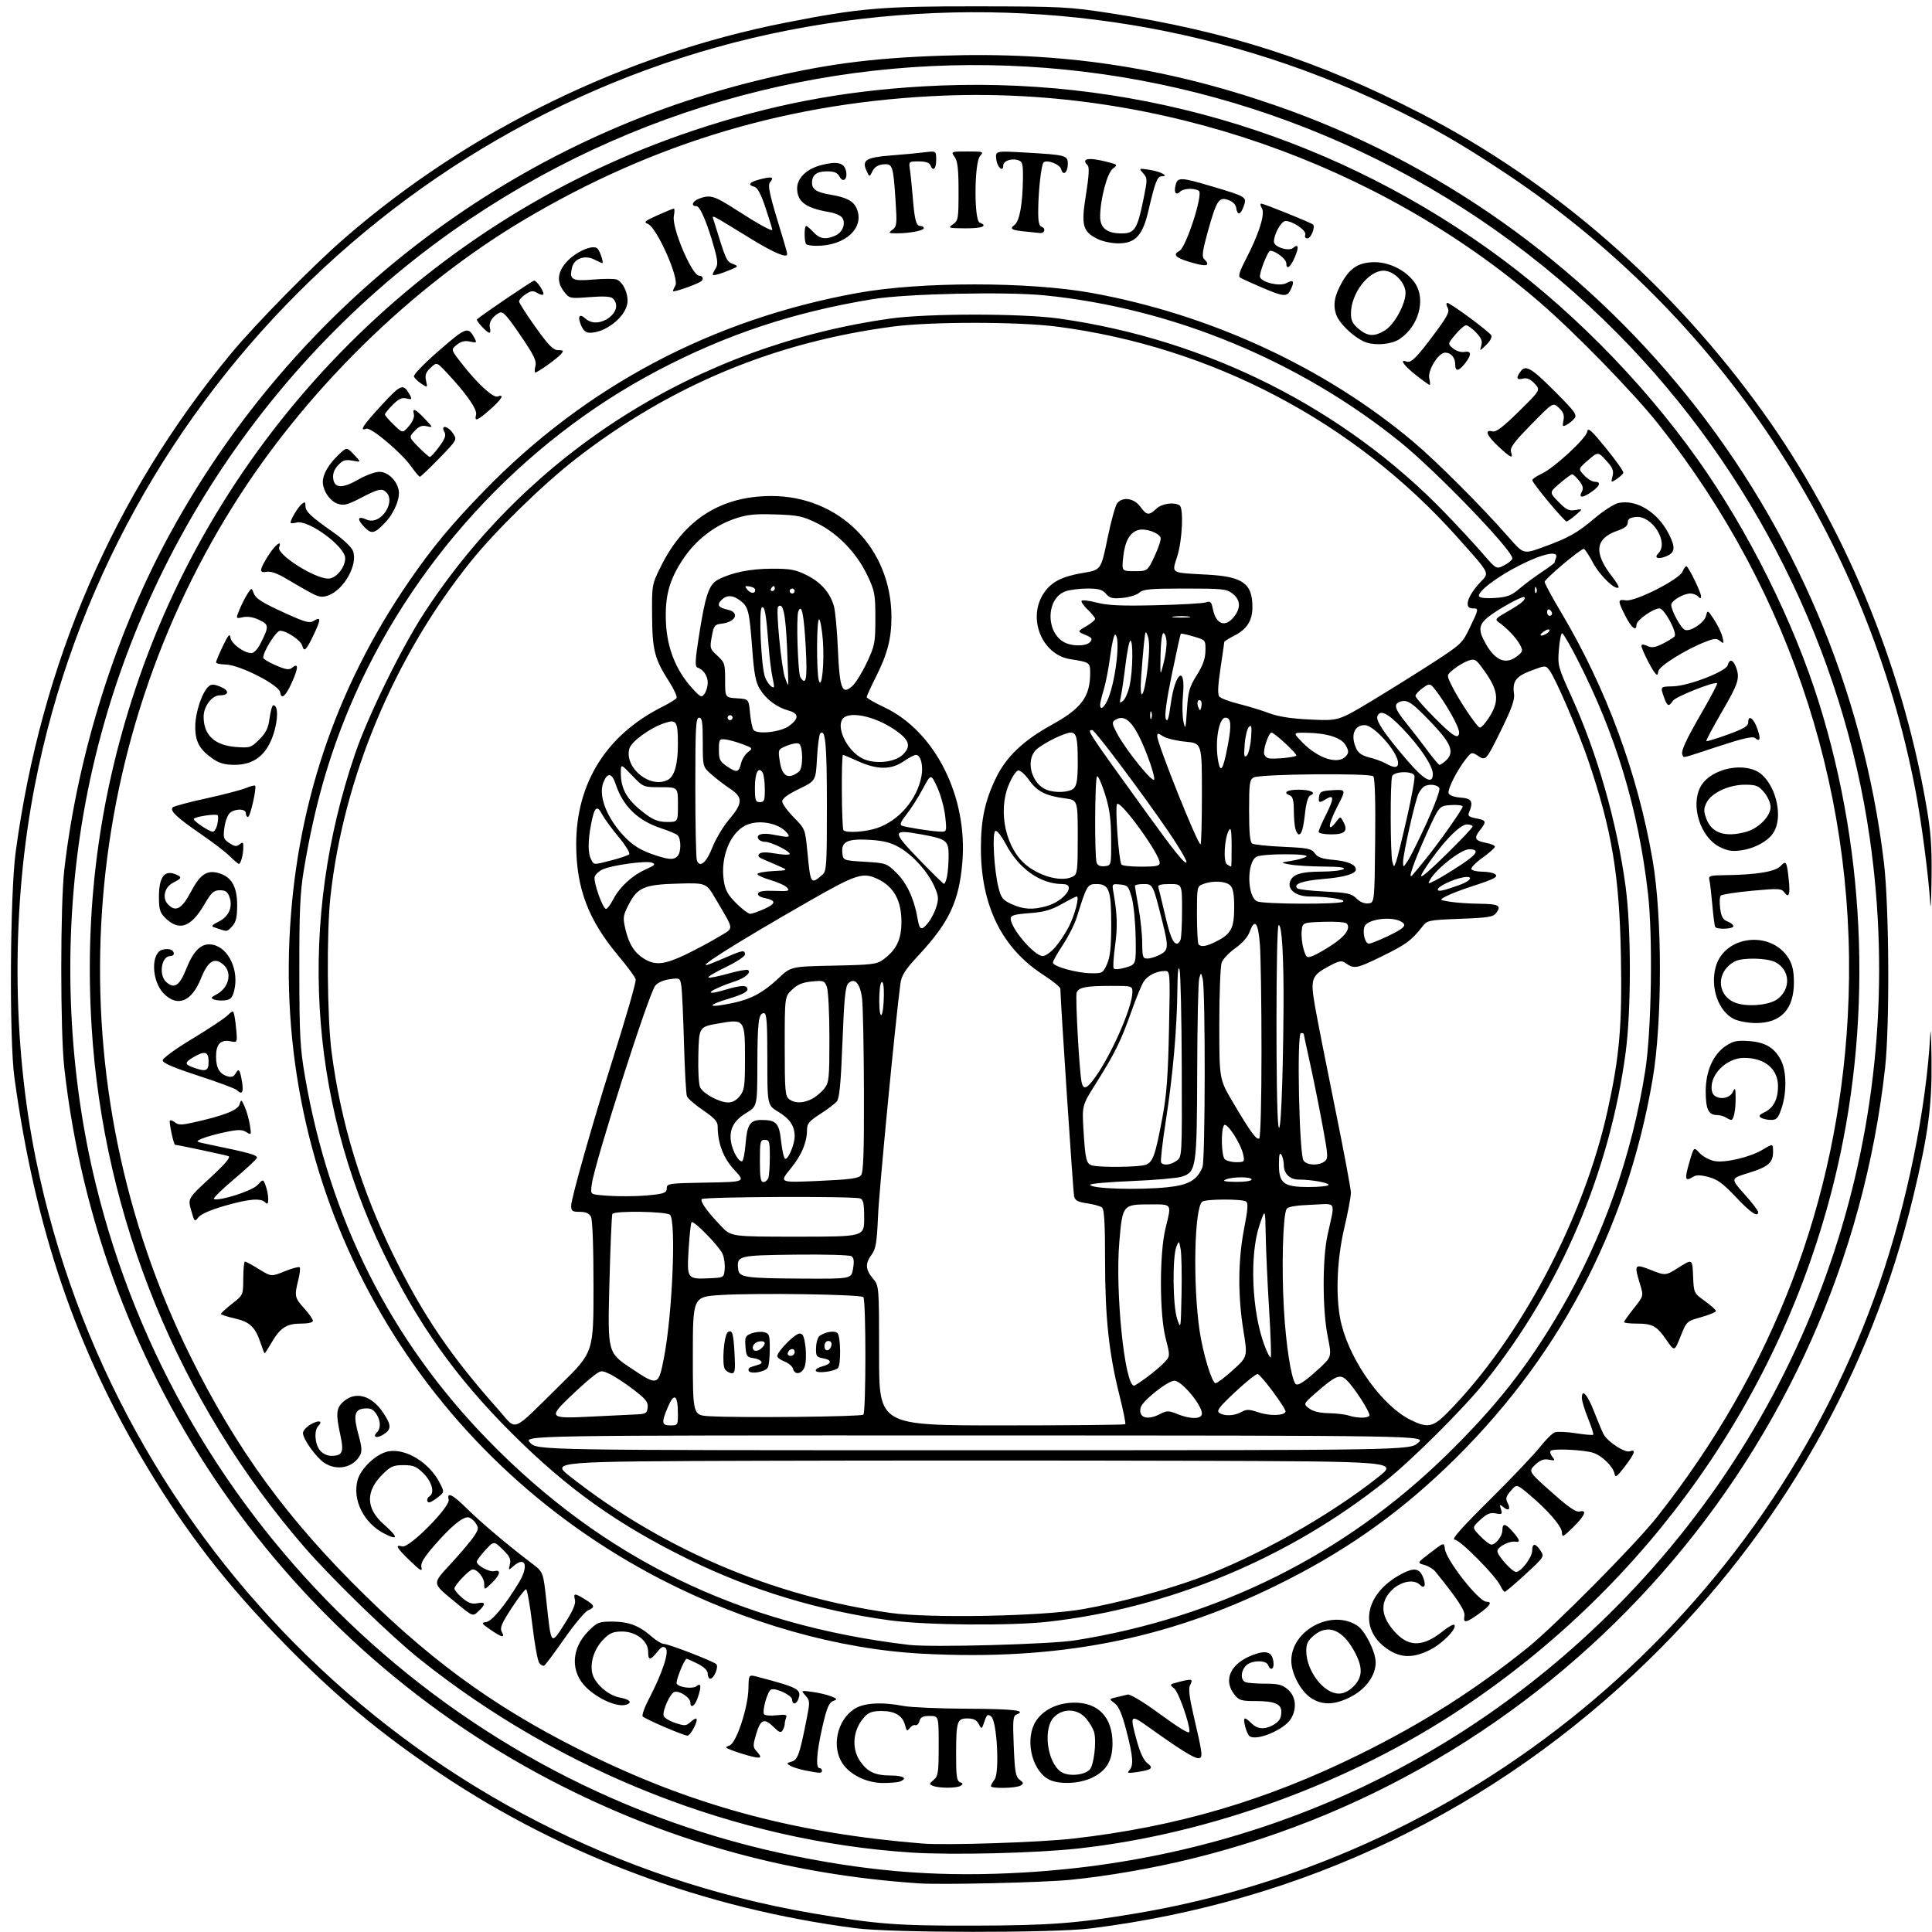 <?xml version="1.0" encoding="UTF-8" standalone="no"?>
<!-- Created with Inkscape (http://www.inkscape.org/) -->

<svg
   xmlns:dc="http://purl.org/dc/elements/1.1/"
   xmlns:cc="http://creativecommons.org/ns#"
   xmlns:rdf="http://www.w3.org/1999/02/22-rdf-syntax-ns#"
   xmlns:svg="http://www.w3.org/2000/svg"
   xmlns="http://www.w3.org/2000/svg"
   xmlns:sodipodi="http://sodipodi.sourceforge.net/DTD/sodipodi-0.dtd"
   xmlns:inkscape="http://www.inkscape.org/namespaces/inkscape"
   id="svg3417"
   version="1.1"
   inkscape:version="0.91 r13725"
   width="778"
   height="778"
   viewBox="0 0 778 778"
   sodipodi:docname="mitsfs-seal.svg">
  <defs
     id="defs3421" />
  <sodipodi:namedview
     pagecolor="#ffffff"
     bordercolor="#666666"
     borderopacity="1"
     objecttolerance="10"
     gridtolerance="10"
     guidetolerance="10"
     inkscape:pageopacity="0"
     inkscape:pageshadow="2"
     inkscape:window-width="1184"
     inkscape:window-height="745"
     id="namedview3419"
     showgrid="false"
     inkscape:zoom="0.70158585"
     inkscape:cx="429.12119"
     inkscape:cy="387.75723"
     inkscape:window-x="0"
     inkscape:window-y="0"
     inkscape:window-maximized="0"
     inkscape:current-layer="svg3417" />
  <path
     style="fill:#000000"
     d="M 344.5,776.474 C 284.24,768.635 227.101,747.434 178,714.694 153.496,698.356 135.28,683.179 114,661.371 91.185,637.991 75.236,617.412 59.07,590.495 30.582,543.063 14.213,494.964 5.809,434 3.696,418.668 4.029,359.986 6.325,343 16.606,266.957 45.7,199.602 92.931,142.5 102.924,130.418 126.099,106.864 138.918,95.762 189.038,52.352 251.539,21.848 316.5,9.095 346.277,3.249 355.211,2.495 394,2.553 c 33.421,0.049 36.525,0.211 53,2.75 47.393,7.305 83.89,19.082 125.211,40.403 53.701,27.709 101.262,69.267 137.986,120.57 32.28,45.094 55.45,100.75 65.285,156.82 2.08,11.859 2.486,17.139 2.333,30.379 -0.102,8.814 -0.33,13.55 -0.508,10.525 -0.635,-10.82 -3.488,-32.722 -5.926,-45.5 C 751.934,216.565 692.294,126.797 606,69.574 587.513,57.314 576.711,51.125 558.836,42.551 488.871,8.989 410.414,-2.45 332.503,9.552 173.687,34.018 44.947,157.914 14.077,316 4.581,364.632 4.728,419.11 14.487,467 46.252,622.884 170.587,743.604 327,770.426 c 25.937,4.448 34.101,5.077 65,5.011 30.755,-0.066 41.579,-0.886 65.846,-4.985 137.48,-23.226 253.327,-121.465 298.931,-253.497 11.088,-32.101 18.949,-70.568 20.528,-100.454 0.174,-3.3 0.402,1.375 0.506,10.389 0.211,18.319 -1.328,29.832 -7.331,54.842 -17.059,71.067 -53.608,135.106 -106.595,186.77 -61.978,60.43 -138.887,97.397 -224.847,108.075 -15.005,1.864 -79.964,1.794 -94.538,-0.102 z M 370,758.411 C 318.89,754.962 272.272,742.305 227,719.586 115.565,663.666 39.729,554.468 25.888,430 24.254,415.31 24.27,364.084 25.912,350 31.398,302.954 46.878,254.097 69.064,213.806 119.04,123.048 204.182,57.399 304,32.66 330.753,26.029 349.928,23.423 379.312,22.423 427.158,20.794 468.54,26.926 513,42.233 645.961,88.01 741.892,207.205 758.653,347.458 760.741,364.937 761.007,412.913 759.11,430 741.993,584.168 630.352,711.547 479.989,748.468 464.154,752.356 446.155,755.488 431,756.992 c -11.106,1.102 -51.707,2.047 -61,1.42 z m 43,-4.416 C 504.346,748.532 587.347,711.179 651.096,646.844 731.949,565.246 769.316,451.738 752.932,337.5 742.085,261.869 705.954,189.51 651.561,134.49 528.518,10.026 335.032,-9.432 189.5,88.023 104.613,144.867 46.655,236.705 32.059,337.5 25.38,383.621 27.662,432.287 38.6,477 72.07,613.817 182.629,719.91 320.5,747.513 c 32.681,6.543 59.761,8.441 92.5,6.483 z M 367,746.005 C 296.775,741.446 225.829,713.535 169,668.108 157.267,658.728 133.566,635.708 122.558,623 72.063,564.703 41.718,490.594 36.915,413.84 33.96,366.606 39.714,321.96 54.487,277.5 89.617,171.777 173.716,87.676 279.5,52.48 310.599,42.133 338.896,36.701 371.669,34.786 453.218,30.021 532.486,52.767 599,100.019 c 31.506,22.382 61.771,52.771 84.635,84.981 20.389,28.723 38.644,65.348 48.847,98 19.442,62.223 21.53,130.767 5.895,193.5 C 716.909,562.632 663.78,637.776 589.071,687.672 543.764,717.931 487.437,738.535 434,744.394 c -16.997,1.864 -50.638,2.672 -67,1.61 z m 65,-5.605 c 41.762,-4.73 77.846,-15.328 115.5,-33.924 25.43,-12.559 46.233,-25.757 67.5,-42.824 10.959,-8.795 43.473,-41.614 52.3,-52.792 46.778,-59.232 72.635,-126.991 76.763,-201.156 C 748.881,323.117 722.073,239.174 667.722,170.67 657.72,158.063 634.013,133.743 619.862,121.572 554.856,65.662 466.938,35.145 380.5,38.489 319.045,40.867 263.944,57.117 211.221,88.413 165.556,115.519 122.794,157.529 93.882,203.689 29.19,306.971 22.622,436.819 76.57,545.937 c 18.752,37.93 39.126,65.827 70.561,96.617 29.341,28.739 55.751,47.33 92.369,65.023 41.611,20.106 82.144,30.792 132,34.802 9.554,0.768 47.079,-0.459 60.5,-1.979 z m -56.262,-21.238 c -1.643,-0.65 -1.626,-0.814 0.25,-2.42 C 377.797,715.194 378,713.806 378,703.01 378,691 378,691 374.406,691 c -2.777,0 -3.715,0.464 -4.127,2.041 -0.294,1.122 -1.039,1.871 -1.656,1.662 -0.617,-0.208 -1.649,0.335 -2.291,1.208 -1.011,1.373 -1.262,1.213 -1.864,-1.186 C 363.503,690.885 360.37,689 354.952,689 c -3.482,0 -5.116,0.548 -6.711,2.25 -4.702,5.019 -5.529,12.543 -1.961,17.838 2.982,4.424 6.059,5.88 12.47,5.898 5.103,0.014 6.875,1.177 3.668,2.408 -0.87,0.334 -3.925,0.607 -6.788,0.607 -6.542,0 -13.285,-3.253 -16.372,-7.898 -4.448,-6.694 -2.203,-17.261 4.64,-21.832 3.82,-2.552 10.955,-3.005 20.078,-1.275 2.887,0.547 14.423,1.04 25.636,1.094 18.774,0.091 23.975,0.704 19.747,2.326 -1.423,0.546 -1.567,2.172 -1.131,12.769 0.428,10.381 0.773,12.342 2.382,13.519 1.623,1.187 1.676,1.505 0.386,2.321 -1.77,1.119 -12.009,1.312 -11.963,0.226 0.018,-0.412 0.678,-1.604 1.468,-2.648 2.086,-2.756 0.979,-23.534 -1.353,-25.384 -1.397,-1.108 -1.764,-0.839 -2.717,1.991 -1.086,3.226 -1.119,3.24 -2.301,1.032 -0.875,-1.636 -2.103,-2.241 -4.547,-2.241 -4.204,0 -4.55,1.118 -4.568,14.781 -0.011,8.467 0.266,10.389 1.57,10.889 1.275,0.489 1.324,0.773 0.25,1.453 -1.583,1.003 -8.595,1.028 -11.096,0.038 z m 46.094,-2.871 c -6.709,-4.163 -9.128,-16.548 -4.569,-23.394 2.945,-4.421 8.663,-7.159 15.147,-7.253 9.822,-0.142 15.593,5.908 15.586,16.339 -0.005,7.029 -2.391,11.06 -8.214,13.879 -5.427,2.627 -14.073,2.833 -17.95,0.428 z m 16.969,-3.664 c 1.669,-1.669 2.808,-11.063 1.819,-15.004 -0.341,-1.358 -1.785,-3.854 -3.209,-5.546 -3.407,-4.049 -9.25,-4.33 -12.957,-0.623 -4.496,4.496 -2.844,17.995 2.69,21.981 2.788,2.009 9.291,1.558 11.657,-0.808 z m -114.545,0.316 c -2.334,-0.46 -5.034,-1.304 -6,-1.874 -1.608,-0.95 -1.568,-1.09 0.478,-1.666 2.466,-0.694 3.239,-2.814 5.9,-16.17 1.585,-7.957 1.576,-8.346 -0.244,-10.4 -1.89,-2.133 -1.89,-2.133 2.679,-1.527 2.513,0.333 5.888,1.122 7.5,1.753 2.735,1.07 2.793,1.2 0.872,1.941 -1.626,0.627 -2.518,2.797 -4.25,10.335 C 328.843,705.557 328.383,712 330,712 c 0.55,0 1,0.45 1,1 0,1.13 -0.761,1.124 -6.744,-0.056 z M 454.75,712.928 c 1.816,-1.929 1.553,-5.54 -1.163,-15.997 -1.75,-6.737 -3.049,-9.77 -4.725,-11.035 -2.312,-1.744 -2.312,-1.744 0.663,-2.413 1.637,-0.368 3.693,-0.86 4.57,-1.094 0.884,-0.236 5.798,2.633 11.034,6.442 10.323,7.51 13.872,9.668 13.872,8.434 0,-3.485 -4.468,-16.043 -6.177,-17.362 -2.015,-1.555 -1.955,-1.626 2.272,-2.699 4.958,-1.259 5.438,-1.088 4.112,1.46 -0.665,1.278 -0.249,4.872 1.372,11.836 3.829,16.453 3.945,17.5 1.925,17.5 -1.768,0 -7.385,-3.512 -19.754,-12.352 -7.747,-5.537 -7.921,-5.328 -4.834,5.806 1.215,4.383 2.728,7.523 4.136,8.585 2.612,1.97 1.816,2.652 -4.148,3.552 -3.639,0.549 -4.187,0.433 -3.155,-0.663 z M 301,706.869 c -1.925,-0.523 -4.799,-1.462 -6.386,-2.087 -2.706,-1.066 -2.757,-1.185 -0.811,-1.905 2.735,-1.012 7.446,-15.272 7.591,-22.976 C 301.5,674.302 301.5,674.302 305,675.225 c 16.824,4.439 17.971,5.082 16.393,9.193 -0.779,2.031 -2.393,2.052 -2.393,0.031 0,-1.709 -6.503,-4.854 -8.473,-4.098 -1.418,0.544 -3.702,8.556 -2.838,9.954 0.315,0.509 2.567,0.701 5.004,0.426 3.611,-0.407 4.328,-0.228 3.87,0.966 -0.309,0.806 -0.569,1.992 -0.578,2.634 -0.008,0.643 -0.398,1.771 -0.865,2.508 -0.664,1.048 -1.414,0.775 -3.439,-1.25 -3.87,-3.87 -5.386,-3.322 -7.14,2.584 -1.365,4.597 -1.369,5.358 -0.039,6.829 2.798,3.092 2.195,3.414 -3.502,1.867 z m 202.265,-7.671 C 501.967,698.36 500.297,692 501.375,692 c 0.344,0 1.525,0.9 2.625,2 2.255,2.255 5.095,2.546 8.316,0.85 2.774,-1.46 3.65,-2.789 3.669,-5.565 C 516.006,686.178 513.162,685 505.638,685 c -5.824,0 -6.707,-0.272 -8.566,-2.635 -4.616,-5.869 -1.557,-12.487 7.343,-15.886 5.553,-2.121 7.901,-1.318 8.401,2.872 0.338,2.828 -1.219,3.649 -2.178,1.149 -0.827,-2.156 -6.937,-1.932 -8.983,0.329 -2.097,2.317 -2.135,5.773 -0.073,6.564 0.87,0.334 4.445,0.607 7.944,0.607 5.252,0 6.843,0.414 9.118,2.37 3.273,2.815 3.715,7.906 1.041,11.987 -2.806,4.283 -13.491,8.734 -16.42,6.841 z m -235.695,-3.745 c -4.362,-1.878 -8.297,-3.78 -8.744,-4.228 -0.447,-0.447 0.71,-3.719 2.573,-7.27 5.288,-10.082 8.163,-18.8 6.679,-20.254 -0.959,-0.94 -1.709,-0.602 -3.439,1.548 C 261.818,668.754 261,668.718 261,665.089 261,660.767 256.11,657 250.5,657 c -3.496,0 -4.933,0.587 -7.345,2.999 -3.687,3.687 -5.559,9.034 -4.723,13.49 0.787,4.197 6.249,9.173 11.058,10.075 4.014,0.753 5.242,1.941 2.925,2.83 -3.401,1.305 -11.094,-1.89 -16.184,-6.721 -6.615,-6.278 -6.303,-15.836 0.748,-22.887 3.488,-3.488 4.231,-3.786 9.436,-3.786 6.647,0 10.902,1.583 15.79,5.875 1.958,1.719 4.284,3.125 5.17,3.125 1.841,0 19.649,6.871 21.048,8.121 C 289.529,671.109 287.531,676 286.021,676 285.46,676 285,675.109 285,674.02 c 0,-1.3 -1.361,-2.674 -3.96,-4 C 278.862,668.909 276.821,668 276.504,668 c -0.928,0 -4.56,9.101 -3.996,10.013 0.958,1.55 6.519,2.209 8.033,0.953 1.833,-1.521 1.966,0.282 0.361,4.885 -1.134,3.254 -2.902,4.273 -2.902,1.672 0,-1.942 -4.576,-4.9 -6.461,-4.177 -1.702,0.653 -4.744,7.355 -4.323,9.524 0.156,0.805 2.223,2.109 4.592,2.899 3.924,1.308 4.481,1.279 6.256,-0.328 1.072,-0.97 2.132,-1.578 2.358,-1.353 0.838,0.84 -2.374,6.908 -3.623,6.844 -0.714,-0.037 -4.867,-1.603 -9.229,-3.48 z M 527.898,683.742 C 523.728,680.971 520,673.888 520,668.738 c 0,-12.258 16.228,-20.877 26.562,-14.106 3.195,2.093 7.422,10.571 7.412,14.868 -0.011,5.171 -3.913,10.603 -9.841,13.7 -6.57,3.432 -11.631,3.602 -16.234,0.542 z m 17.179,-4.665 c 3.835,-3.835 3.808,-8.001 -0.094,-14.805 -4.714,-8.219 -10.454,-10.27 -15.906,-5.683 -2.416,2.033 -3.072,3.375 -3.055,6.25 0.048,8.032 7.034,17.161 13.132,17.161 1.983,0 3.992,-0.991 5.923,-2.923 z m -327.923,-9.391 c -0.63,-0.76 -1.895,-7.75 -2.811,-15.533 C 213.428,646.368 212.292,640 211.819,640 c -0.473,0 -3.092,3.42 -5.821,7.6 -4.023,6.162 -4.769,7.96 -3.945,9.5 1.402,2.62 0.107,2.38 -4.571,-0.847 -3.626,-2.501 -3.779,-2.776 -1.71,-3.072 2.353,-0.338 7.454,-6.48 13.132,-15.814 4.144,-6.812 2.734,-11.004 -2.226,-6.617 -1.92,1.698 -1.96,1.674 -1.353,-0.827 0.504,-2.077 -0.062,-3.242 -2.917,-6 -3.543,-3.423 -3.543,-3.423 -6.976,0.313 -1.888,2.054 -3.433,4.14 -3.433,4.635 0,1.574 5.13,4.329 7.102,3.813 2.838,-0.742 2.315,1.543 -1.102,4.816 -3,2.874 -3,2.874 -3,0.342 C 195,635.375 192.324,632 190.367,632 189.041,632 183,638.321 183,639.709 c 0,0.612 1.432,2.318 3.182,3.791 2.4,2.019 3.875,2.539 6,2.114 3.422,-0.684 3.581,0.321 0.508,3.208 -2.31,2.17 -2.31,2.17 -8.75,-3.154 -10.317,-8.53 -10.189,-7.447 -1.956,-16.448 3.947,-4.315 8.03,-9.193 9.073,-10.842 1.728,-2.729 1.761,-3.193 0.363,-5.188 C 190.577,611.986 189.219,611 188.403,611 c -2.362,0 -7.04,3.919 -13.365,11.196 -4.53,5.212 -5.741,7.266 -5.319,9.026 0.434,1.808 -0.512,1.255 -4.586,-2.684 -5.577,-5.392 -6.239,-6.64 -3.084,-5.815 2.809,0.735 19.37,-16.016 18.63,-18.844 -0.858,-3.28 1.651,-2.05 7.321,3.591 5.433,5.404 17.131,15.279 26.132,22.059 4.632,3.489 4.632,3.489 5.892,15.186 1.961,18.206 1.741,17.93 7.323,9.205 3.382,-5.286 4.583,-8.065 4.181,-9.669 -0.698,-2.779 -0.154,-2.802 4.105,-0.17 3.967,2.452 4.133,3.109 1.118,4.431 -1.238,0.543 -5.546,5.712 -9.574,11.487 -4.028,5.775 -7.673,10.627 -8.1,10.783 -0.427,0.156 -1.292,-0.338 -1.922,-1.098 z M 371.5,665.934 C 337.467,664.14 300.388,653.614 266.368,636.089 169.949,586.419 111.82,486.481 116.543,378.5 118.861,325.516 134.925,277.394 164.78,234 c 9.3,-13.518 16.992,-22.783 30.19,-36.367 40.939,-42.135 91.809,-69.07 150.479,-79.678 25.287,-4.572 68.837,-4.573 94.098,-0.002 47.821,8.653 93.958,29.983 129.453,59.85 9.638,8.11 27.605,26.088 38.51,38.533 C 613.5,223.172 613.5,223.172 621,220.464 c 10.663,-3.851 14,-5.711 21.191,-11.812 3.496,-2.966 7.771,-5.703 9.499,-6.083 7.266,-1.596 15.824,3.639 20.303,12.419 2.807,5.502 2.576,7.535 -1.025,9.027 -3.288,1.362 -5.054,0.672 -3.151,-1.23 4.314,-4.314 -2.442,-15.233 -9.033,-14.599 -2.447,0.235 -3.284,0.799 -3.284,2.213 0,1.319 -1.218,2.311 -4,3.258 -9.181,3.125 -9.873,8.897 -2.235,18.641 1.637,2.088 2.768,4.004 2.514,4.258 -1.257,1.257 -7.486,-4.717 -10.205,-9.788 -1.691,-3.154 -3.385,-5.741 -3.765,-5.75 -1.347,-0.03 -15.809,12.165 -15.791,13.316 0.01,0.643 2.97,6.119 6.577,12.169 18.17,30.478 30.944,65.073 36.923,100 3.9,22.785 3.891,65.09 -0.02,88.067 -10.355,60.836 -38.485,113.701 -83.262,156.477 -20.707,19.781 -41.91,34.491 -68.472,47.504 -44.554,21.827 -88.225,30.234 -142.263,27.386 z m 61.5,-5.389 c 57.394,-9.144 108.145,-34.378 148.879,-74.024 20.339,-19.795 33.263,-36.166 46.615,-59.045 17.086,-29.278 28.7,-62.177 34.058,-96.477 2.507,-16.048 3.072,-54.047 1.061,-71.38 -3.946,-34.013 -12.9,-63.718 -28.295,-93.87 -3.019,-5.912 -5.839,-10.75 -6.266,-10.75 -0.428,0 -1.016,2.966 -1.307,6.591 -0.51,6.354 -0.33,7.029 4.999,18.75 10.493,23.079 18.369,50.685 21.872,76.659 2.284,16.931 2.284,50.069 0,67 -6.498,48.174 -26.145,94.304 -56.22,132 -8.606,10.787 -29.348,31.505 -40.396,40.35 -38.797,31.061 -87.308,51.292 -136,56.718 -15.175,1.691 -49.019,1.399 -63.491,-0.547 C 330.184,648.712 302.591,640.378 277.5,628.055 248.58,613.851 228.446,599.489 205.962,577.025 183.508,554.592 168.248,533.131 154.394,504.5 124.086,441.868 120.055,370.699 143.009,303.479 148.239,288.165 161.769,260.645 171.024,246.5 213.241,181.973 281.043,139.213 358.466,128.288 c 15.014,-2.119 53.054,-2.119 68.068,0 59.662,8.419 114.794,36.203 155.481,78.355 5.233,5.422 11.997,12.732 15.031,16.246 5.516,6.389 5.516,6.389 8.735,4.724 1.77,-0.915 3.219,-2.169 3.219,-2.786 0,-3.341 -30.655,-35.127 -45.185,-46.853 -40.639,-32.796 -91.835,-53.91 -143.151,-59.037 -15.466,-1.545 -55.668,-0.678 -68.987,1.489 -31.829,5.178 -58.98,14.167 -86.632,28.682 -55.144,28.946 -100.19,78.205 -124.434,136.071 -8.542,20.388 -14.184,40.538 -18.289,65.321 -1.481,8.94 -1.816,16.523 -1.786,40.5 0.032,25.931 0.307,31.073 2.279,42.5 9.904,57.391 34.385,106.042 73.658,146.379 46.492,47.752 101.258,74.403 169.526,82.498 9.103,1.079 56.936,-0.228 67,-1.832 z m 2.872,-12.519 c 14.692,-2.597 33.138,-7.533 46.768,-12.516 23.092,-8.441 52.433,-24.936 72.292,-40.642 8.053,-6.369 8.053,-6.369 -76.86,-6.624 -46.702,-0.141 -123.451,-0.141 -170.552,0 -85.638,0.256 -85.638,0.256 -78.021,6.256 37.267,29.354 81.623,48.265 129.001,54.999 15.816,2.248 61.208,1.384 77.372,-1.473 z m 135.166,-66.986 c 3.462,-2.959 3.462,-2.959 -178.475,-3 C 210.626,578 210.626,578 213.5,581 c 2.874,3 2.874,3 178.475,3 175.601,0 175.601,0 179.063,-2.959 z M 225.75,557.547 C 239,544.528 239,544.528 239,518.198 239,501.961 238.603,491.127 237.965,489.934 237.247,488.593 235.867,488 233.465,488 230.445,488 230,487.682 230,485.524 230,482.745 238.543,452.533 245.983,429 252.022,409.902 256,396.194 256,394.487 c 0,-0.709 -3.158,-5.046 -7.018,-9.638 C 236.894,370.469 232.037,357.619 232.032,340 c -0.007,-24.652 12.139,-44.06 34.647,-55.361 2.849,-1.43 5.447,-3.033 5.774,-3.563 0.327,-0.529 -1.019,-3.484 -2.99,-6.567 -5.893,-9.212 -6.767,-12.594 -6.87,-26.561 -0.092,-12.547 -0.091,-12.555 3.61,-20 9.324,-18.757 24.078,-28.151 44.297,-28.205 27.482,-0.074 48.476,21.042 48.476,48.757 0,8.682 -1.63,14.92 -6.328,24.225 -2.006,3.974 -3.639,7.574 -3.628,8 0.011,0.426 3.167,2.254 7.014,4.061 20.509,9.635 33.77,36.015 31.481,62.628 -1.338,15.558 -5.294,23.976 -17.402,37.035 -5.786,6.24 -7.084,8.268 -7.549,11.794 -2.071,15.71 -8.508,82.583 -8.977,93.251 -0.477,10.871 -0.898,13.437 -2.579,15.71 -2.657,3.594 -2.533,6.021 0.492,9.615 2.5,2.971 2.5,2.971 2.5,31.077 C 354,574 354,574 403.333,574 c 27.133,0 49.545,-0.211 49.803,-0.47 0.258,-0.259 -0.794,-5.499 -2.338,-11.645 C 446.544,544.955 445,530.491 445,507.571 c 0,-15.063 -0.324,-20.584 -1.25,-21.323 -0.688,-0.548 -3.386,-1.305 -5.996,-1.683 -3.777,-0.547 -4.845,-1.134 -5.233,-2.876 C 432.128,479.919 427,402.352 427,398.173 c 0,-0.653 -3.038,-3.139 -6.75,-5.526 -16.78,-10.789 -25.25,-27.929 -25.25,-51.097 0,-11.536 1.645,-19.176 6.099,-28.33 4.153,-8.534 10.946,-14.996 22.44,-21.346 C 435.565,285.232 439,280.576 439,270.918 c 0,-4.124 -0.192,-4.255 -7.997,-5.475 -11.512,-1.799 -17.415,-16.6 -10.633,-26.663 3.005,-4.46 7.288,-6.657 15.719,-8.064 7.288,-1.216 7.288,-1.216 9.878,-13.846 1.424,-6.947 3.195,-13.359 3.934,-14.25 2.239,-2.698 6.738,-2.027 9.258,1.38 2.641,3.572 3.487,3.682 6.505,0.847 2.199,-2.065 7.037,-2.769 9.324,-1.355 1.704,1.053 1.148,13.896 -0.884,20.426 -2.245,7.213 -3.159,6.649 12.145,7.492 14.218,0.783 18.086,3.565 18.086,13.008 0,5.508 -2.187,8.958 -7.348,11.591 -2.192,1.118 -3.985,2.252 -3.985,2.519 0,0.267 -0.684,5.039 -1.52,10.604 -1.066,7.099 -1.207,10.494 -0.473,11.379 0.576,0.694 4.072,2.01 7.77,2.925 3.698,0.915 9.198,2.593 12.223,3.728 3.849,1.445 8.886,2.223 16.78,2.592 11.28,0.527 11.28,0.527 25,-7.762 7.546,-4.559 18.739,-11.554 24.873,-15.545 10.7,-6.961 11.279,-7.52 14.25,-13.744 C 595.564,245.032 595.569,245 593,245 c -3.638,0 -2.12,-5.005 3.235,-10.666 3.602,-3.808 4.042,-2.967 -9.451,-18.077 -41.505,-46.48 -98.782,-76.604 -161.086,-84.719 -15.579,-2.029 -50.69,-2.049 -66.035,-0.038 -47.641,6.245 -89.502,23.656 -127.432,53.001 -13.318,10.303 -32.572,29.075 -42.568,41.502 -30.943,38.466 -51.413,87.358 -56.609,135.209 -1.58,14.548 -1.316,48.677 0.483,62.488 3.696,28.372 11.922,55.368 24.926,81.801 11.933,24.255 23.147,40.748 42.347,62.282 7.611,8.536 4.563,9.787 24.94,-10.235 z M 272.985,569.25 c -0.024,-7.508 -1.485,-8.581 -3.927,-2.884 C 266.257,572.898 266.394,574 270,574 c 2.914,0 3,-0.135 2.985,-4.75 z m 310.007,-0.5 c 29.215,-29.664 54.809,-78.04 64.412,-121.75 4.789,-21.797 5.84,-34.048 5.322,-62 -0.603,-32.511 -3.623,-50.646 -13.102,-78.675 -3.873,-11.452 -13.169,-33.071 -15.615,-36.314 -1.609,-2.133 -1.609,-2.133 -7.37,0.022 -6.223,2.328 -7.691,4.327 -6.949,9.466 0.314,2.178 -0.978,5.877 -4.717,13.5 -6.615,13.485 -6.603,13.472 -9.795,11.381 -2.465,-1.615 -2.607,-1.58 -4.815,1.189 -3.641,4.566 -7.587,12.405 -7.006,13.918 0.312,0.814 2.321,1.521 4.839,1.702 4.485,0.323 5.216,1.63 3.356,5.999 -0.575,1.352 -0.003,1.823 2.865,2.361 4.159,0.78 4.309,1.257 1.519,4.805 -2.519,3.202 -2.006,4.221 2.554,5.076 1.931,0.362 3.511,1.046 3.511,1.52 0,0.473 -2.269,2.491 -5.042,4.483 -2.773,1.992 -4.771,4.059 -4.441,4.594 0.33,0.534 2.262,0.979 4.292,0.987 2.03,0.008 4.314,0.41 5.076,0.893 1.769,1.12 0.139,2.005 -9.385,5.094 -3.85,1.249 -8.35,2.978 -10,3.843 -3,1.573 -3,1.573 1.5,2.29 2.475,0.394 7.736,0.75 11.691,0.791 7.769,0.08 9.004,0.741 6.859,3.674 -1.202,1.643 -3.133,1.962 -14.559,2.4 -12.579,0.483 -13.261,0.618 -15.115,3.003 -4.429,5.695 -6.69,7.359 -16.538,12.169 -10.14,4.953 -11.056,5.115 -14.591,2.588 -1.46,-1.044 -2.522,-0.845 -6.354,1.188 -7.317,3.882 -7.782,5.165 -5.868,16.194 0.892,5.14 4.511,23.523 8.043,40.852 3.532,17.329 6.424,32.777 6.427,34.329 0.003,1.552 -1.179,7.852 -2.627,14 -3.242,13.766 -3.66,29.664 -1.039,39.541 4.037,15.212 16.622,32.455 27.672,37.913 6.931,3.423 9.065,2.992 14.992,-3.026 z M 255.5,569.609 c 4.586,-0.173 5.025,-0.405 5.307,-2.797 0.254,-2.158 -0.714,-3.394 -5.606,-7.157 -3.252,-2.502 -7.528,-5.32 -9.503,-6.262 -3.534,-1.685 -3.643,-1.673 -6.894,0.811 -1.817,1.388 -6.202,5.318 -9.744,8.733 -8.226,7.931 -7.675,8.394 8.94,7.519 6.875,-0.362 14.75,-0.743 17.5,-0.847 z m 92.168,0.056 c 1.087,-1.09 1.087,-46.244 -3.8e-4,-47.332 -1.108,-1.109 -43.199,-1.722 -57.418,-0.837 C 279,522.197 279,522.197 279,546.053 c 0,23.856 0,23.856 6.75,24.246 12.336,0.713 61.072,0.215 61.918,-0.634 z m -55.663,-18.159 c -1.436,-1.73 -0.503,-14.081 1.14,-15.096 1.733,-1.071 2.192,0.419 2.647,8.596 0.369,6.627 0.189,7.993 -1.051,7.993 -0.823,0 -2.054,-0.672 -2.736,-1.494 z m 9.553,0.587 c -0.377,-0.609 0.019,-1.33 0.879,-1.601 0.86,-0.271 2.314,-0.733 3.231,-1.026 2.149,-0.687 0.624,-2.192 -2.667,-2.633 -2.163,-0.29 -2.542,-0.908 -2.808,-4.588 -0.279,-3.85 -0.046,-4.352 2.461,-5.305 1.523,-0.579 3.799,-0.794 5.058,-0.478 2.081,0.522 2.288,1.14 2.274,6.805 -0.008,3.427 -0.368,6.787 -0.8,7.466 -1.093,1.721 -6.777,2.734 -7.627,1.359 z M 306.8,542.8 c 1.862,-1.862 1.422,-2.971 -1.04,-2.62 -1.232,0.176 -2.39,1.107 -2.573,2.07 -0.382,2.006 1.822,2.341 3.613,0.55 z m 12.541,8.394 c -0.26,-0.993 -1.793,-2.304 -3.406,-2.913 C 314.32,547.672 313,546.686 313,546.09 313,544.23 320.142,537 321.979,537 c 1.369,0 1.884,1.174 2.384,5.433 0.351,2.988 0.199,6.588 -0.338,8 -1.124,2.957 -3.989,3.422 -4.685,0.762 z M 320,544.417 c 0,-1.766 -2.153,-1.458 -2.771,0.396 -0.218,0.653 0.317,1.188 1.188,1.188 C 319.288,546 320,545.288 320,544.417 Z m 8.542,7.652 c -0.337,-0.546 0.755,-1.347 2.427,-1.781 4.014,-1.04 4.27,-2.635 0.531,-3.307 -2.747,-0.494 -2.99,-0.863 -2.876,-4.373 0.068,-2.109 0.743,-4.237 1.5,-4.729 2.514,-1.636 6.008,-2.146 7.116,-1.038 1.322,1.322 1.467,12.882 0.177,14.072 -1.488,1.372 -8.2,2.247 -8.874,1.156 z m 6.281,-10.401 C 335.015,540.68 334.505,540 333.573,540 332.646,540 332,540.855 332,542.083 c 0,2.437 2.337,2.093 2.823,-0.416 z m 132.317,27.76 c 2.765,-1.43 3.397,-1.43 6.971,0 C 479.554,571.606 484,571.513 484,569.223 484,565.76 475.829,556 472.93,556 c -2.688,0 -12.924,8.13 -13.593,10.796 -1.028,4.095 2.604,5.32 7.804,2.631 z m 84.295,0.677 c 0.632,-1.023 -6.291,-11.76 -9.392,-14.566 -2.528,-2.288 -4.332,-1.503 -12.044,5.243 -5.205,4.554 -5.205,4.554 -2.852,6.363 1.55,1.192 4.231,1.852 7.853,1.932 3.025,0.067 6.625,0.482 8,0.923 3.49,1.118 7.776,1.171 8.435,0.105 z m -51.509,-1.52 c 2.046,-1.133 3.092,-1.117 6.676,0.104 4.561,1.554 10.535,1.448 11.073,-0.196 0.364,-1.113 -9.636,-14.647 -11.211,-15.172 -0.544,-0.181 -4.584,3.03 -8.977,7.136 -6.533,6.106 -7.714,7.652 -6.487,8.489 2.065,1.408 6.021,1.248 8.926,-0.361 z M 461.866,554.591 c 2.549,-1.875 5.701,-4.55 7.005,-5.944 2.371,-2.535 2.371,-2.535 0.5,-9.841 -2.479,-9.678 -2.499,-34.04 -0.036,-44.118 C 471.824,484.505 472.137,485 463.191,485 452.098,485 452.034,485.077 450.747,500.054 449.023,520.107 452.899,558 456.675,558 c 0.306,0 2.642,-1.534 5.191,-3.409 z m 69.214,-3.39 c 5.231,-4.81 5.231,-4.81 3.575,-13.025 -2.121,-10.524 -2.172,-31.139 -0.1,-40.675 3.136,-14.442 4.014,-12.759 -6.446,-12.355 -6.2,0.24 -9.448,0.783 -9.998,1.674 -1.494,2.418 -2.073,23.484 -1.106,40.181 0.83,14.329 2.79,27.242 4.572,30.126 0.787,1.273 3.543,-0.446 9.502,-5.925 z M 267.413,546.5 c 3.371,-17.464 4.925,-54.762 2.387,-57.3 -1.384,-1.384 -22.363,-1.716 -23.197,-0.367 -0.283,0.458 -0.828,13.209 -1.212,28.334 -0.697,27.501 -0.697,27.501 8.611,33.726 11.011,7.365 11.15,7.32 13.411,-4.394 z m 229.133,5.166 c 5.87,-5.334 5.87,-5.334 4.162,-15.886 -2.277,-14.066 -2.181,-28.269 0.276,-40.945 1.548,-7.988 1.713,-10.408 0.75,-11.02 -1.642,-1.043 -15.88,-1.008 -17.537,0.043 -3.244,2.057 -3.909,33.331 -1.11,52.143 1.357,9.122 4.976,21 6.397,21 0.656,0 3.834,-2.4 7.062,-5.334 z m 14.513,-24.362 C 510.417,516.961 509.804,503.55 509.696,497.5 c -0.196,-11 -0.196,-11 -2.55,-4 -4.009,11.922 -3.055,34.65 2.024,48.224 1.114,2.977 2.258,5.181 2.541,4.898 0.284,-0.284 -0.01,-8.977 -0.652,-19.319 z M 475.434,503 c -0.654,-3.474 -0.667,-3.481 -1.694,-1 -1.655,3.998 -1.477,23.787 0.26,29 1.489,4.467 1.502,4.393 1.796,-10 0.163,-7.975 -2.6e-4,-16.075 -0.363,-18 z m -183.611,8.131 c 0.177,-1.853 -0.185,-4.592 -0.804,-6.088 -1.265,-3.055 -11.662,-13.734 -12.527,-12.868 -0.307,0.307 -0.839,5.161 -1.182,10.785 -0.733,12.027 -0.628,12.178 8.191,11.797 6,-0.259 6,-0.259 6.322,-3.627 z m 51.699,-0.255 c 0.505,-2.991 0.323,-4.369 -0.662,-5.015 -0.747,-0.49 -10.938,-0.772 -22.647,-0.626 -23.012,0.287 -23.526,0.416 -22.971,5.761 0.355,3.423 2.504,3.746 25.921,3.886 C 342.824,515 342.824,515 343.521,510.876 Z M 348,490.607 c 0,-5.819 -0.337,-7.522 -1.582,-8 -2.515,-0.965 -63.241,-0.703 -63.846,0.275 -0.641,1.037 2.161,4.942 7.8,10.868 4.044,4.25 4.044,4.25 30.836,4.25 C 348,498 348,498 348,490.607 Z m -85,-9.456 c 4.616,-0.546 5.5,-0.973 5.5,-2.651 3.1e-4,-1.904 0.759,-2.013 15.863,-2.276 15.862,-0.276 15.862,-0.276 11.369,-5.079 C 291.301,466.407 289,460.373 289,453.488 c 0,-1.825 -1.433,-3.387 -5.875,-6.403 -3.231,-2.194 -6.16,-4.733 -6.509,-5.642 -0.349,-0.909 -0.879,-10.493 -1.179,-21.298 -0.299,-10.805 -0.776,-21.163 -1.059,-23.018 -0.507,-3.322 -0.577,-3.364 -4.687,-2.813 -2.469,0.331 -4.844,1.39 -5.819,2.594 -2.642,3.263 -24.232,70.731 -25.527,79.774 -0.599,4.182 -0.599,4.182 3.277,4.582 6.2,0.639 15.433,0.591 21.377,-0.113 z m 207.299,-3.077 c 8.347,-0.876 11.821,-2.889 13.93,-8.074 1.14,-2.803 1.213,-71.434 0.081,-75.833 C 483.624,391.5 483.624,391.5 482.912,394 c -0.392,1.375 -0.757,18.152 -0.812,37.282 -0.112,39.022 -0.356,40.687 -6.253,42.564 -1.841,0.586 -10.884,1.375 -20.097,1.753 -9.213,0.378 -16.75,1.048 -16.75,1.489 0,1.612 19.482,2.225 31.299,0.985 z M 535,477.136 C 535,476.251 527.93,475 522.932,475 c -3.517,0 -5.927,-2.359 -5.947,-5.821 C 516.976,467.705 516.533,465.825 516,465 c -0.694,-1.074 -0.974,-0.008 -0.985,3.75 -0.023,7.819 1.831,9.25 11.985,9.25 4.4,0 8,-0.389 8,-0.864 z M 309.393,474.418 C 309.727,473.548 310,469.723 310,465.918 310,459.667 309.807,459 308,459 c -1.843,0 -2,0.667 -2,8.5 0,6.599 0.312,8.5 1.393,8.5 0.766,0 1.666,-0.712 2,-1.582 z M 346.75,473.227 c 0.945,-1.217 1.226,-9.42 1.151,-33.668 -0.054,-17.632 -0.392,-34.487 -0.75,-37.455 -0.738,-6.12 -3.051,-8.642 -5.583,-6.086 -1.146,1.157 -1.656,6.351 -2.319,23.64 -0.635,16.569 -1.204,22.584 -2.256,23.851 -0.774,0.932 -3.789,3.219 -6.7,5.081 -4.292,2.745 -5.294,3.909 -5.299,6.149 -0.011,5.286 -2.132,10.354 -6.664,15.917 -4.56,5.598 -4.56,5.598 11.305,4.89 12.813,-0.572 16.105,-1.018 17.115,-2.318 z M 504,475 c 0,-1.206 -7.693,-1.206 -10.5,0 -1.414,0.607 -0.168,0.88 4.25,0.93 C 501.297,475.97 504,475.567 504,475 Z m -42.663,-5.938 c 2.966,-1.128 3.871,-3.681 6.757,-19.062 1.682,-8.966 2.266,-16.734 2.647,-35.25 0.482,-23.434 0.462,-23.75 -1.561,-23.75 -3.408,0 -6.986,1.775 -8.627,4.28 -0.854,1.303 -3.125,6.835 -5.047,12.295 -4.064,11.542 -6.586,16.641 -14.227,28.766 -5.571,8.84 -5.571,8.84 -4.942,19.123 0.708,11.565 1.129,13.236 3.499,13.863 3.232,0.856 19.067,0.661 21.502,-0.265 z m 12.441,-1.619 C 476,465.887 476,465.887 475.882,429.693 475.817,409.787 475.42,392.15 475,390.5 c -0.5,-1.965 -0.804,0.831 -0.882,8.105 -0.169,15.869 -1.81,34.466 -4.654,52.739 -1.356,8.714 -2.214,16.252 -1.906,16.75 0.855,1.384 3.746,1.081 6.219,-0.651 z m 59.548,0.307 c 1.601,-1.172 1.552,-2.092 -0.787,-14.75 -1.372,-7.425 -3.63,-18.631 -5.017,-24.901 C 526.135,421.828 525,416.54 525,416.349 525,416.157 524.491,416 523.87,416 c -1.72,0 -0.696,49.299 1.068,51.425 1.567,1.888 6.017,2.06 8.388,0.325 z M 300.247,460.517 C 300.868,452.775 302.07,451 306.688,451 c 5.914,0 7.073,1.256 7.849,8.506 0.384,3.587 1.105,6.773 1.601,7.08 1.13,0.699 3.861,-5.671 3.861,-9.007 0,-4.161 -1.925,-7.048 -6.569,-9.853 C 309,445.049 309,445.049 309,426.525 309,411.419 308.745,408 307.617,408 c -2.169,0 -2.586,3.322 -2.635,21 -0.045,16.5 -0.045,16.5 -4.527,19.22 -5.018,3.045 -6.883,6.613 -6.082,11.636 0.614,3.847 3.322,8.451 4.531,7.703 0.449,-0.278 1.053,-3.446 1.342,-7.042 z m 200.42,4.565 c -0.915,-4.576 -6.768,-13.53 -7.789,-11.918 -1.284,2.025 -1.041,12.271 0.323,13.635 0.66,0.66 2.741,1.2 4.625,1.2 3.251,0 3.395,-0.148 2.841,-2.918 z m 7.328,-41.891 c -0.003,-19.08 -0.295,-38.403 -0.648,-42.941 -0.693,-8.899 -2.101,-10.582 -4.138,-4.947 -0.72,1.99 -2.995,4.572 -5.724,6.496 -2.491,1.756 -4.969,4.349 -5.507,5.762 C 491.44,388.974 491,400.137 491,412.366 c 0,22.236 0,22.236 5.454,31.466 7.112,12.036 9.496,15.317 10.623,14.621 0.536,-0.331 0.921,-15.121 0.918,-35.262 z m 8.868,-16.79 c 0.151,-20.864 -0.666,-34.64 -2.006,-33.812 -1.046,0.646 -1.133,72.725 -0.097,80.411 0.884,6.562 1.877,-15.439 2.103,-46.599 z M 297.927,441.365 C 299.766,439.027 300,437.358 300,426.556 300,410.416 299.904,410.285 289.416,412.117 281.5,413.5 281.5,413.5 281.217,424.754 c -0.166,6.611 0.156,12.074 0.781,13.242 1.352,2.525 7.685,5.902 11.179,5.959 1.736,0.029 3.406,-0.882 4.75,-2.591 z m 29.034,1.155 c 1.574,-0.814 3.802,-2.675 4.95,-4.135 1.94,-2.466 2.088,-3.918 2.088,-20.455 0,-9.79 -0.46,-19.011 -1.023,-20.49 -0.962,-2.53 -1.322,-2.661 -6.047,-2.207 -3.742,0.36 -5.777,1.205 -7.977,3.312 C 316,401.374 316,401.374 316,421.327 c 0,17.83 0.186,20.094 1.75,21.281 2.319,1.76 5.7,1.728 9.211,-0.088 z m 113.914,-8.507 C 447.545,424.807 456,405.53 456,399.532 c 0,-2.517 -0.051,-2.531 -8.75,-2.518 -10.055,0.016 -12.877,0.572 -13.694,2.701 -0.589,1.536 1.088,31.886 1.992,36.035 0.704,3.232 2.044,2.796 5.327,-1.737 z m -84.946,-33.322 c 0.044,-3.634 -0.304,-5.578 -0.93,-5.191 -0.55,0.34 -0.968,3.854 -0.93,7.809 0.085,8.7 1.751,6.355 1.859,-2.618 z m -60.729,3.186 c 7.265,-1.54 12.246,-4.242 18.226,-9.886 5.073,-4.789 5.073,-4.789 22.251,-5.14 15.549,-0.318 17.445,-0.549 20,-2.443 5.352,-3.967 7.322,-8.062 7.322,-15.218 0,-8.53 -3.038,-14.062 -9.419,-17.151 -6.064,-2.936 -8.616,-2.12 -27.875,8.905 -30.518,17.471 -47.315,28.136 -39.706,25.209 1.375,-0.529 4.675,-1.905 7.333,-3.058 5.672,-2.46 6.667,-2.569 6.667,-0.732 0,0.75 -3.433,3.017 -7.63,5.037 -4.196,2.02 -7.384,3.918 -7.085,4.217 0.3,0.3 3.801,-0.376 7.781,-1.503 3.98,-1.126 7.64,-1.798 8.133,-1.493 1.467,0.907 -1.089,3.185 -5.03,4.483 -10.52,3.466 -13.986,6.401 -4.087,3.461 6.575,-1.952 8.917,-1.981 8.917,-0.11 0,0.94 -2.488,2.199 -7,3.542 -9.965,2.968 -9.247,4.091 1.201,1.877 z M 445.779,388.25 c 1.262,-2.823 1.682,-6.716 1.699,-15.75 0.026,-14.121 -0.829,-16.5 -5.93,-16.5 -3.662,0 -3.872,0.354 -7.986,13.5 -0.861,2.75 -3.363,7.7 -5.56,11 -2.197,3.3 -3.996,6.505 -3.998,7.122 -0.004,1.542 9.454,4.199 15.298,4.297 4.611,0.077 4.867,-0.068 6.478,-3.669 z m 11.539,-10.806 c -0.1,-6.019 -0.802,-13.194 -1.559,-15.944 -1.267,-4.597 -1.645,-5.026 -4.693,-5.323 -3.252,-0.316 -3.304,-0.259 -2.725,3 1.579,8.89 1.744,14 0.699,21.588 -0.626,4.546 -0.884,8.678 -0.572,9.182 0.333,0.539 2.31,0.407 4.8,-0.321 4.233,-1.238 4.233,-1.238 4.051,-12.182 z m -181.29,6.976 c 4.109,-1.969 10.055,-5.149 13.213,-7.067 6.543,-3.974 6.67,-2.118 -1.05,-15.353 -3.791,-6.5 -3.791,-6.5 -15.241,-6.178 -13.583,0.382 -16.217,1.513 -19.817,8.507 -2.248,4.369 -2.358,5.185 -1.308,9.732 1.408,6.099 3.65,9.647 7.632,12.075 4.424,2.698 8.167,2.31 16.571,-1.717 z m 191.021,0.054 c 3.54,-1.831 3.616,-2.984 0.904,-13.808 C 464.276,355.983 464.285,356 460.422,356 c -1.882,0 -3.414,0.338 -3.403,0.75 0.011,0.412 0.67,4.35 1.465,8.75 0.795,4.4 1.461,10.812 1.48,14.25 0.031,5.622 0.241,6.25 2.085,6.25 1.127,0 3.377,-0.687 5,-1.526 z m 69.505,-4.055 c 5.336,-3.542 7.489,-6.776 5.701,-8.563 -0.518,-0.518 -4.725,-0.81 -9.349,-0.649 C 524.5,371.5 524.5,371.5 524.167,375 c -0.183,1.925 0.168,5.171 0.779,7.214 1.035,3.458 1.289,3.647 3.684,2.736 1.415,-0.538 4.98,-2.577 7.924,-4.531 z m -111.657,1.043 c 1.708,-1.945 4.193,-5.683 5.522,-8.305 C 432.843,368.376 434.77,361 433.596,361 c -0.345,0 -3.078,1.383 -6.074,3.074 -4.254,2.401 -7.099,3.199 -12.985,3.644 -6.019,0.455 -7.537,0.893 -7.534,2.176 0.009,3.972 9.536,15.106 12.926,15.106 1.025,0 3.261,-1.592 4.969,-3.537 z m 65.075,-2.45 C 495.791,376.046 497,373.694 497,365.349 c 0,-5.218 -0.434,-7.64 -1.571,-8.777 -1.772,-1.772 -7.015,-2.059 -10.863,-0.596 -2.546,0.968 -2.565,1.061 -2.565,12.333 0,6.247 0.3,11.658 0.667,12.025 1.132,1.132 3.252,0.749 7.307,-1.32 z m -14.581,-0.595 C 475.727,377.548 476,372.148 476,366.418 476,356 476,356 471.031,356 c -3.513,0 -4.856,0.366 -4.585,1.25 0.211,0.688 1.385,5.525 2.608,10.75 2.143,9.153 3.32,12 4.961,12 0.424,0 1.044,-0.712 1.378,-1.582 z m 83.237,-1.32 c 7.078,-3.349 8.196,-4.586 5.464,-6.048 -4.144,-2.218 -13.715,-0.819 -14.654,2.141 -0.83,2.616 0.297,6.809 1.83,6.808 0.677,-4.3e-4 3.989,-1.306 7.36,-2.901 z M 373.928,371.365 c 1.14,-1.449 2.574,-4.307 3.186,-6.35 0.941,-3.141 0.805,-4.394 -0.877,-8.115 -2.676,-5.917 -8.422,-12.338 -13.926,-15.564 -3.403,-1.994 -6.311,-2.765 -11.755,-3.114 -9.129,-0.586 -11.798,0.611 -11.363,5.095 0.308,3.184 0.308,3.184 9.034,3.707 8.527,0.512 8.818,0.613 12.756,4.459 4.146,4.049 7.221,10.668 8.486,18.267 0.823,4.942 1.616,5.229 4.459,1.615 z m -66.108,-5.369 c 4.776,-2.167 4.809,-3.42 0.115,-4.359 -1.892,-0.378 -2.934,-1.113 -2.665,-1.879 0.305,-0.867 2.387,-1.181 6.707,-1.009 5.487,0.218 6.109,0.061 5.013,-1.26 -0.689,-0.83 -3.668,-2.211 -6.621,-3.069 C 307.416,353.56 305,352.461 305,351.977 c 0,-0.485 2.812,-1.023 6.25,-1.196 6.25,-0.315 6.25,-0.315 2.25,-2.084 -2.2,-0.973 -5.081,-2.224 -6.402,-2.781 -1.701,-0.716 -2.091,-1.322 -1.336,-2.077 0.734,-0.734 2.808,-0.766 6.652,-0.104 3.072,0.529 5.586,0.59 5.586,0.135 C 318,342.699 310.478,339 308.099,339 c -1.089,0 -2.29,-0.5 -2.668,-1.112 -1.143,-1.85 1.467,-2.641 5.89,-1.785 6.583,1.275 7.171,1.194 5.552,-0.759 -3.37,-4.063 -11.761,-5.488 -16.843,-2.86 -6.169,3.19 -9.945,12.923 -8.57,22.089 0.586,3.908 1.583,5.731 5.005,9.153 2.35,2.35 4.895,4.263 5.655,4.251 0.76,-0.012 3.326,-0.904 5.701,-1.982 z M 246.892,362.25 c 2.59,-5.025 7.634,-9.702 13.088,-12.136 3.748,-1.673 4.168,-2.119 2.568,-2.734 -2.301,-0.883 -16.089,0.998 -19.838,2.706 -1.469,0.669 -2.918,1.996 -3.221,2.948 C 238.851,355.045 242.706,366 244.052,366 c 0.499,0 1.778,-1.688 2.841,-3.75 z m 174.411,2.683 c 7.31,-2.03 12.395,-8.933 6.58,-8.933 -8.841,0 -17.511,-6.071 -22.774,-15.946 -1.895,-3.555 -3.69,-5.813 -4.316,-5.426 -1.325,0.819 -0.488,15.748 1.275,22.737 1.078,4.274 1.726,5.091 5.329,6.728 4.681,2.126 8.454,2.354 13.906,0.84 z m 119.517,-1.8 c 1.428,-0.906 -6.195,-2.108 -13.459,-2.124 -5.312,-0.011 -8.914,-2.69 -7.902,-5.878 0.966,-3.044 4.327,-4.128 12.857,-4.146 3.952,-0.008 7.86,-0.452 8.685,-0.985 1.03,-0.665 -1.479,-0.992 -8,-1.042 -5.225,-0.04 -11.3,-0.411 -13.5,-0.823 -4,-0.75 -4,-0.75 0.5,-1.472 2.475,-0.397 5.175,-1.151 6,-1.677 2.073,-1.321 -17.537,-1.304 -20.005,0.017 -4.044,2.164 -3.8,16.331 0.31,17.987 2.806,1.13 32.762,1.254 34.515,0.143 z m 12.948,-24.564 c 0.173,-16.148 -0.096,-25.295 -0.763,-25.963 -1.346,-1.346 -45.545,-0.921 -48.13,0.463 -1.678,0.898 -1.874,2.304 -1.874,13.409 0,8.826 0.361,12.639 1.25,13.215 0.688,0.445 6.304,1.034 12.481,1.309 9.974,0.444 11.396,0.736 12.707,2.607 1.13,1.614 2.9,2.236 7.556,2.659 5.729,0.52 9.006,1.91 9.006,3.822 0,1.801 -4.663,3.171 -13.198,3.878 -8.41,0.697 -12.125,2.042 -10.405,3.769 0.42,0.422 5.447,0.998 11.171,1.282 9.106,0.451 10.69,0.799 12.67,2.787 1.409,1.415 3.206,2.164 4.763,1.985 2.5,-0.287 2.5,-0.287 2.768,-25.22 z M 521.63,333.75 c -0.332,-1.238 -0.609,-4.627 -0.617,-7.531 -0.01,-3.763 -0.445,-5.447 -1.514,-5.857 C 516.431,319.184 518.156,318 522.941,318 c 4.823,0 7.403,1.27 4.692,2.311 -0.819,0.314 -1.631,2.955 -2.052,6.672 -0.768,6.791 -1.403,9.017 -2.572,9.017 -0.427,0 -1.048,-1.012 -1.379,-2.25 z M 531,334.971 c 0,-0.566 1.379,-3.761 3.065,-7.101 3.203,-6.345 3.174,-8.126 -0.097,-6.082 -2.716,1.696 -3.153,1.534 -2.788,-1.038 0.279,-1.964 0.994,-2.289 5.624,-2.554 5.305,-0.304 5.305,-0.304 1.63,6.797 -3.654,7.061 -3.944,10.659 -0.489,6.079 1.809,-2.398 1.809,-2.398 3.009,-0.157 C 542.945,334.634 541.622,336 536.031,336 533.251,336 531,335.54 531,334.971 Z m 56.75,21.391 c 4.958,-1.782 5.793,-3.921 1.17,-2.996 -4.137,0.827 -9.92,3.634 -9.92,4.815 0,1.022 2.009,0.604 8.75,-1.819 z M 381.375,352.875 c 0.344,-1.719 0.625,-5.472 0.625,-8.339 0,-6.068 -0.799,-6.686 -11.067,-8.548 -11.754,-2.131 -11.836,-1.325 -1.013,9.905 5.269,5.467 9.861,9.978 10.205,10.024 0.344,0.046 0.906,-1.323 1.25,-3.041 z m 206.883,-4.582 C 594.987,343.855 595.965,342 591.576,342 c -3.199,0 -13.35,7.947 -15.726,12.311 -0.943,1.732 -0.841,1.737 2.332,0.126 1.825,-0.927 6.359,-3.691 10.076,-6.143 z M 331.25,352.193 c 1.586,-1.362 1.749,-3.997 1.735,-28.098 -0.014,-24.607 -0.593,-30.813 -2.68,-28.737 -0.442,0.44 -1.029,4.914 -1.304,9.943 -0.5,9.143 -0.5,9.143 -7.25,12.401 -4.491,2.167 -6.75,3.839 -6.75,4.994 0,0.955 2.078,3.846 4.618,6.424 4.609,4.68 4.619,4.705 5.524,14.034 1.265,13.039 1.333,13.14 6.108,9.039 z m 100.816,0.772 C 433.845,352.013 434,350.738 434,337.059 c 0,-14.871 0,-14.871 -5.25,-15.576 -7.73,-1.038 -11.12,-2.778 -14.355,-7.368 -1.592,-2.26 -3.568,-3.991 -4.391,-3.849 -0.823,0.143 -2.524,2.729 -3.781,5.747 -4.574,10.984 -1.093,26.17 7.5,32.724 5.975,4.557 14.19,6.45 18.343,4.227 z M 573.67,346.5 C 579.552,339.226 589,325.849 589,324.796 c 0,-0.498 -2.127,-0.768 -4.728,-0.601 -4.728,0.305 -4.728,0.305 -9.935,11.872 -5.129,11.393 -7.558,18.454 -5.653,16.433 0.518,-0.55 2.762,-3.25 4.986,-6 z m 9.47,-3.187 C 588.563,337.985 593,333.26 593,332.813 593,332.366 591.966,332 590.703,332 c -2.998,0 -10.692,8.18 -17.165,18.25 -3.142,4.888 -0.466,2.954 9.602,-6.937 z M 447.445,338 c -0.043,-8.178 -0.586,-12.199 -2.458,-18.18 -1.322,-4.224 -2.76,-7.46 -3.195,-7.191 -0.933,0.576 -1.083,32.45 -0.164,34.844 0.409,1.066 1.541,1.53 3.25,1.332 C 447.5,348.5 447.5,348.5 447.445,338 Z M 467,347.452 c 0,-3.567 -15.656,-25.195 -17.154,-23.698 -0.9,0.9 0.655,22.629 1.746,24.394 0.289,0.468 3.875,0.852 7.967,0.852 C 465.609,349 467,348.711 467,347.452 Z M 495.97,340.75 c -0.023,-6.237 -0.286,-7.811 -1.077,-6.451 -1.833,3.151 -2.386,12.774 -0.792,13.784 0.77,0.488 1.513,0.893 1.65,0.902 0.138,0.008 0.236,-3.697 0.22,-8.235 z m 70.623,-11.588 c 1.932,-8.496 3.278,-16.057 2.991,-16.804 -0.762,-1.985 -8.2,-1.8 -8.977,0.224 -0.812,2.117 -0.753,31.269 0.069,34.344 0.649,2.426 0.649,2.426 1.527,0.054 0.483,-1.305 2.458,-9.323 4.39,-17.819 z m 7.966,2.081 c 3.095,-6.773 5.375,-12.973 5.066,-13.778 -0.589,-1.535 -4.342,-1.956 -6.225,-0.699 -0.605,0.404 -1.571,1.635 -2.147,2.735 -1.303,2.49 -6.255,24.386 -6.246,27.62 0.006,2.306 0.067,2.288 1.965,-0.592 1.077,-1.634 4.491,-8.513 7.587,-15.286 z m -328.203,15.18 c 3.379,-0.868 6.532,-1.952 7.005,-2.411 0.473,-0.458 -1.44,-3.598 -4.253,-6.978 -2.813,-3.38 -5.826,-7.522 -6.696,-9.204 -1.987,-3.843 -3.086,-2.821 -4.397,4.092 -1.297,6.837 -1.29,11.697 0.02,14.144 1.244,2.324 0.742,2.302 8.32,0.357 z m 40.509,-5.168 c 1.344,-3.429 4.399,-8.525 6.789,-11.326 5.482,-6.423 5.566,-8.856 0.422,-12.26 -2.158,-1.428 -5.533,-4.01 -7.5,-5.736 C 283,308.793 283,308.793 283,298.896 283,290.766 282.732,289 281.5,289 c -1.298,0 -1.5,3.769 -1.5,27.918 0,15.355 0.282,28.652 0.626,29.549 1.212,3.159 3.808,0.99 6.239,-5.213 z m 183.584,-6.492 C 459.741,319.123 440.884,294 439.854,294 c -2.229,0 -2.532,-0.463 21.613,33 11.575,16.042 15.901,21.397 16.304,20.185 0.213,-0.639 -3.083,-6.23 -7.323,-12.424 z M 272.8,344.8 c 1.576,-1.576 1.542,-7.284 -0.05,-8.545 -0.688,-0.545 -3.587,-1.752 -6.444,-2.684 -9.432,-3.076 -15.438,-8.897 -18.387,-17.821 -1.489,-4.504 -3.243,-4.796 -4.892,-0.816 -2.138,5.16 0.982,13.75 7.691,21.176 3.891,4.307 7.413,6.477 13.782,8.491 5.159,1.632 6.827,1.672 8.3,0.199 z M 484,319.645 c 0,-20.355 0,-20.355 -6.638,-20.975 -3.651,-0.341 -7.701,-1.316 -9,-2.168 C 466.346,295.18 466,295.166 466,296.402 466,299.445 482.227,340 483.445,340 483.75,340 484,330.84 484,319.645 Z m -130.795,13.801 c 8.827,-3.008 16.116,-11.533 17.862,-20.89 C 371.87,308.249 370.759,304 368.829,304 c -0.672,0 -2.902,1.165 -4.957,2.589 -4.947,3.429 -10.588,3.435 -18.15,0.02 C 342.543,305.174 339.731,304 339.471,304 c -0.741,0 -0.551,29.588 0.195,30.333 1.202,1.202 8.884,0.698 13.539,-0.888 z m 27.435,-4.61 c -0.354,-3.39 -1.794,-8.674 -3.198,-11.743 -2.554,-5.579 -2.554,-5.579 -5.838,0.568 -1.806,3.381 -4.744,7.99 -6.528,10.242 -2.333,2.946 -2.869,4.233 -1.91,4.587 1.897,0.699 11.795,2.255 15.226,2.393 2.892,0.117 2.892,0.117 2.248,-6.047 z M 273,324 c 0,-7 0,-7 -6.965,-7 -6.965,0 -6.965,0 -11.5,-4.733 C 250,307.535 250,307.535 250,311.202 c 0,6.876 2.706,11.282 10.4,16.933 2.881,2.116 5.037,2.864 8.25,2.864 C 273,331 273,331 273,324 Z m 34.985,-6.25 c -0.008,-2.888 -0.408,-5.87 -0.888,-6.628 -1.685,-2.66 -3.096,0.047 -3.096,5.937 0,5.274 0.224,5.941 2,5.941 1.748,0 1.998,-0.662 1.985,-5.25 z m 124.444,-0.321 C 433.62,316.237 434,313.72 434,307.01 c 0,-9.949 -0.492,-12.015 -2.857,-12.001 -2.434,0.015 -11.307,4.427 -13.893,6.909 -4.377,4.201 -1.95,13.642 4.138,16.102 3.493,1.411 9.352,1.097 11.04,-0.591 z m -163.468,-3.407 c 2.667,-1.427 4.042,-6.353 4.024,-14.42 -0.02,-9.319 -0.54,-10.089 -5.624,-8.337 -5.896,2.031 -13.252,7.456 -13.965,10.298 -1.949,7.764 8.584,16.196 15.565,12.459 z m 193.056,-9.822 C 457,291.192 453.311,287.158 449,289.966 c -1.303,0.848 -1.203,1.54 0.757,5.256 3.579,6.785 14.669,20.522 15.034,18.624 0.173,-0.899 -1.076,-5.24 -2.775,-9.646 z M 577,311.696 c 0,-3.255 -5.158,-10.992 -12.255,-18.383 -5.976,-6.224 -9.003,-7.688 -10.081,-4.879 -0.691,1.8 2.894,7.135 11.751,17.485 C 573.493,314.191 577,316.104 577,311.696 Z m -255.25,-0.973 c 1.756,-1.359 1.647,-10.633 -0.133,-11.316 -0.761,-0.292 -2.947,0.123 -4.858,0.921 -3.446,1.44 -3.469,1.491 -2.76,6.165 0.946,6.236 3.417,7.584 7.751,4.23 z m -23.3,-3.463 c 0.369,-1.518 1.609,-3.485 2.754,-4.372 2.041,-1.58 1.996,-1.645 -2.311,-3.252 -2.416,-0.902 -5.518,-1.751 -6.893,-1.887 -2.33,-0.231 -2.5,0.055 -2.5,4.212 0,3.949 0.386,4.72 3.373,6.733 3.863,2.603 4.644,2.402 5.577,-1.434 z m 195.952,-6.991 C 495.991,291.825 495.763,289 493.491,289 c -2.774,0 -4.398,10.213 -2.853,17.938 0.921,4.606 2.003,2.689 3.764,-6.669 z m 68.594,6.982 c -0.009,-4.319 -9.65,-15.25 -13.45,-15.25 -4.286,0 -5.785,4.189 -3.384,9.458 0.814,1.787 2.389,2.853 5.25,3.554 2.248,0.551 5.212,1.632 6.587,2.403 3.462,1.941 5.001,1.89 4.996,-0.165 z m 19.175,-0.905 c 3.619,-3.276 2.359,-6.781 -5.362,-14.909 -8.035,-8.459 -10.004,-9.827 -12.847,-8.924 -2.932,0.93 -2.417,2.851 2.333,8.699 2.362,2.909 6.202,7.876 8.532,11.039 2.33,3.163 4.524,5.75 4.876,5.75 0.352,0 1.463,-0.745 2.468,-1.655 z m -218.5,-2.561 c 3.338,-3.338 2.503,-5.88 -3.227,-9.822 -8.502,-5.849 -19.326,-7.92 -21.376,-4.089 -2.119,3.959 2.416,12.596 8.15,15.521 4.893,2.496 13.155,1.688 16.453,-1.61 z M 522,304.274 C 522.588,303.721 513.184,295 512.001,295 511.052,295 509,300.521 509,303.076 c 0,0.978 0.787,1.988 1.75,2.245 1.904,0.509 10.44,-0.286 11.25,-1.048 z m 20.079,0.131 c 1.104,-1.33 1.077,-2.037 -0.158,-4.25 -1.734,-3.106 -7.505,-4.951 -15.874,-5.074 C 520.594,295 520.594,295 524.451,298.95 c 6.457,6.613 14.581,9.127 17.628,5.455 z m -38.301,-7.119 c 0.362,-4.672 0.202,-5.551 -0.83,-4.57 -0.703,0.668 -1.479,3.818 -1.726,7 -0.362,4.672 -0.202,5.551 0.83,4.57 0.703,-0.668 1.479,-3.818 1.726,-7 z m 81.82,-7.482 c -1.482,-2.917 -4.266,-7.459 -6.185,-10.094 -3.49,-4.79 -3.49,-4.79 -6.451,-2.682 -1.629,1.16 -2.961,2.61 -2.961,3.222 0,0.613 3.604,4.718 8.009,9.123 5.984,5.984 8.297,7.722 9.146,6.872 0.85,-0.85 0.456,-2.478 -1.558,-6.441 z m -267.806,2.505 c 4.035,-3.01 3.969,-5.004 -0.202,-6.156 -4.774,-1.318 -9.01,-4.478 -11.581,-8.639 -1.682,-2.722 -2.327,-6.043 -3.056,-15.732 -1.179,-15.685 -1.568,-17.333 -4.664,-19.769 -3.078,-2.421 -5.596,-2.561 -7.726,-0.432 -2.004,2.004 -1.325,3.093 2.449,3.922 5.044,1.108 3.319,5.001 -2.507,5.659 -2.721,0.307 -3.076,0.782 -3.875,5.178 -0.842,4.634 -0.746,4.961 2.245,7.694 2.93,2.676 3.125,3.289 3.125,9.855 0,7.002 0,7.002 4.75,7.306 4.75,0.305 4.75,0.305 5.261,5.805 0.281,3.025 0.901,6.113 1.379,6.863 1.292,2.028 11.004,0.98 14.402,-1.555 z m 164.142,-20.425 c 2.451,-3.883 3.421,-6.604 3.482,-9.763 0.084,-4.38 0.084,-4.38 -4.771,-5.811 -2.671,-0.787 -4.987,-1.291 -5.148,-1.12 -0.161,0.171 -1.777,7.517 -3.592,16.325 -2.202,10.689 -3.011,16.675 -2.432,18 0.651,1.488 1.152,-0.059 2.002,-6.177 1.779,-12.802 6.042,-15.758 4.893,-3.393 -0.349,3.754 -0.257,8.564 0.205,10.69 0.753,3.468 0.897,2.979 1.401,-4.752 0.493,-7.56 0.978,-9.277 3.959,-14 z M 599.425,289.25 c 4.728,-7.228 4.112,-11.492 -3.029,-20.945 -2.143,-2.837 -2.721,-3.088 -5.155,-2.238 -1.508,0.526 -4.085,2.029 -5.727,3.339 -2.986,2.382 -2.986,2.382 -1.176,6.178 2.805,5.882 10.505,17.416 11.627,17.416 0.553,0 2.11,-1.688 3.459,-3.75 z M 295,289 c 0,-0.55 -0.45,-1 -1,-1 -0.55,0 -1,0.45 -1,1 0,0.55 0.45,1 1,1 0.55,0 1,-0.45 1,-1 z m 168.662,-2.25 c -0.277,-0.688 -0.504,-0.125 -0.504,1.25 0,1.375 0.227,1.938 0.504,1.25 0.277,-0.688 0.277,-1.812 0,-2.5 z m 19.926,-4.495 c -1.092,-1.092 -1.841,0.645 -1.057,2.452 0.744,1.713 0.798,1.712 1.212,-0.035 0.238,-1.006 0.169,-2.093 -0.155,-2.417 z m -37.284,-1.057 c 3.079,-7.695 4.912,-24.328 2.824,-25.619 -0.479,-0.296 -1.382,3.438 -2.005,8.299 -0.623,4.861 -1.801,11.039 -2.617,13.73 -0.816,2.69 -1.489,5.454 -1.495,6.142 -0.022,2.556 1.821,1.127 3.293,-2.552 z m 8.627,-5.312 C 456.181,270.059 456.362,258 455.2,258 c -0.44,0 -1.333,4.388 -1.985,9.75 -0.652,5.362 -1.489,11.1 -1.861,12.75 -0.6,2.662 -0.496,2.852 0.916,1.685 0.876,-0.723 2.073,-3.558 2.661,-6.299 z M 285,274.88 c 0,-2.703 -1.793,-5.311 -4.204,-6.115 -0.967,-0.322 -0.849,-2.931 0.534,-11.839 2.709,-17.447 4.102,-21.581 7.944,-23.569 5.536,-2.864 12.898,-4.333 21.78,-4.346 7.225,-0.01 9.365,0.393 13.778,2.592 5.708,2.844 9.351,6.967 10.955,12.397 0.569,1.925 1.3,9.785 1.627,17.467 0.682,16.069 1.722,18.634 5.947,14.664 1.321,-1.241 3.917,-5.49 5.771,-9.444 C 352.286,259.956 352.5,258.834 352.5,249 c 0,-9.739 -0.232,-10.99 -3.201,-17.259 -4.253,-8.978 -11.879,-16.916 -20.181,-21.008 -5.868,-2.892 -7.648,-3.27 -16.842,-3.575 -8.387,-0.278 -11.408,0.04 -16.409,1.729 -8.179,2.762 -15.718,8.64 -20.753,16.18 -5.666,8.485 -7.445,15.121 -6.932,25.852 0.482,10.081 4.049,19.01 10.404,26.044 3.518,3.894 3.909,4.08 5.112,2.435 0.716,-0.98 1.302,-3.013 1.302,-4.519 z m 177.17,-6.096 c 0.726,-6.391 0.755,-10.475 0.09,-12.406 -0.935,-2.711 -1.027,-2.559 -1.584,2.621 -0.325,3.025 -0.837,9.08 -1.138,13.455 -0.777,11.3 1.253,8.469 2.632,-3.67 z m -151.146,3.688 C 310.55,270.288 309.885,264.9 309.547,260.5 c -1.025,-13.356 -1.587,-16.594 -2.756,-15.871 -1.335,0.825 -0.275,23.97 1.286,28.073 0.913,2.402 2.927,4.627 3.588,3.966 0.123,-0.123 -0.166,-2.011 -0.641,-4.196 z m 5.914,-11.78 c -0.603,-13.692 -1.627,-18.338 -3.607,-16.358 -0.948,0.948 1.314,24.351 2.753,28.477 0.631,1.809 1.228,3.154 1.327,2.989 0.099,-0.166 -0.114,-6.964 -0.472,-15.108 z m 14.415,-2.965 c -0.338,-4.275 -1.006,-8.014 -1.484,-8.309 -1.033,-0.638 -1.154,20.973 -0.138,24.581 1.179,4.188 2.329,-7.346 1.622,-16.272 z m -6.882,3.022 c -0.719,-13.418 -1.667,-17.987 -3.009,-14.504 -0.893,2.318 -0.162,24.908 0.858,26.504 2.311,3.618 2.833,0.709 2.152,-12 z m 145.277,-2.521 c -0.136,-1.799 -0.698,-3.264 -1.248,-3.256 -0.577,0.009 -1.068,3.719 -1.161,8.771 -0.161,8.756 -0.161,8.756 1.248,3.256 0.775,-3.025 1.298,-6.972 1.161,-8.771 z m 141.368,5.878 c 2.147,-1.739 2.223,-2.105 0.939,-4.505 -1.451,-2.711 -5.171,-6.654 -8.451,-8.957 -1.758,-1.234 -1.486,-1.566 3.729,-4.549 5.402,-3.091 7.327,-4.769 6.463,-5.633 -0.616,-0.616 -10.558,4.847 -14.398,7.911 -4.075,3.251 -4.25,5.497 -0.879,11.249 3.876,6.615 8.106,8.12 12.596,4.484 z m -172.118,-5.605 c 1.042,-1.256 0.724,-1.716 -1.968,-2.848 -3.211,-1.35 -3.211,-1.35 0.38,-3.469 1.975,-1.165 3.591,-2.499 3.591,-2.965 0,-0.466 -1.334,-2.125 -2.964,-3.687 -1.63,-1.562 -2.755,-3.179 -2.5,-3.592 0.256,-0.414 3.019,-0.085 6.14,0.73 4.35,1.136 9.895,1.384 23.75,1.06 9.941,-0.232 19.024,-0.753 20.184,-1.157 1.799,-0.627 2.204,-0.26 2.756,2.499 1.276,6.38 5.005,7.813 8.562,3.29 2.81,-3.572 2.615,-6.794 -0.562,-9.293 C 493.941,237.166 492.409,237 477.194,237 c -13.947,0 -16.821,0.258 -18.355,1.646 -1,0.905 -4.032,1.858 -6.737,2.118 -4.122,0.396 -5.212,0.129 -6.732,-1.646 C 443.921,237.426 442.423,237 437.927,237 c -3.096,0 -7.059,0.499 -8.808,1.108 -8.236,2.871 -8.047,17.551 0.269,20.912 3.385,1.368 8.263,1.105 9.61,-0.518 z m 183.973,-3.463 c 0.809,-0.512 1.226,-1.175 0.927,-1.474 -0.299,-0.299 -1.411,0.112 -2.471,0.914 -2.108,1.595 -0.827,2.06 1.544,0.561 z m -144.203,-6.754 c -1.503,-0.228 -4.203,-0.233 -6,-0.01 -1.797,0.223 -0.568,0.409 2.732,0.415 3.3,0.006 4.771,-0.176 3.268,-0.405 z M 625,247.059 c 0,-0.518 -0.45,-1.219 -1,-1.559 -0.55,-0.34 -1,0.084 -1,0.941 0,0.857 0.45,1.559 1,1.559 0.55,0 1,-0.423 1,-0.941 z m -13.265,-9.901 c 2.071,-1.769 6.128,-4.792 9.015,-6.718 2.888,-1.926 5.25,-3.676 5.25,-3.889 0,-0.213 0.273,-1.099 0.607,-1.969 1.146,-2.987 -5.089,-1.74 -14.255,2.853 -9.465,4.742 -17.771,11.077 -16.731,12.76 0.369,0.596 3.091,0.849 6.492,0.603 4.806,-0.348 6.533,-1.001 9.622,-3.64 z M 304.115,237.475 c -0.019,-0.536 -1.044,-1.131 -2.277,-1.321 -1.969,-0.304 -2.077,-0.148 -0.89,1.283 1.41,1.699 3.228,1.721 3.167,0.038 z M 320,238 c 0,-0.55 -0.45,-1 -1,-1 -0.55,0 -1,0.45 -1,1 0,0.55 0.45,1 1,1 0.55,0 1,-0.45 1,-1 z m 298.683,-1.188 c -0.319,-0.798 -0.556,-0.561 -0.604,0.604 -0.043,1.054 0.193,1.645 0.525,1.312 0.332,-0.332 0.368,-1.195 0.079,-1.917 z M 312,237 c 0,-0.55 -0.198,-1 -0.441,-1 -0.243,0 -0.719,0.45 -1.059,1 -0.34,0.55 -0.141,1 0.441,1 0.582,0 1.059,-0.45 1.059,-1 z m 152.971,-13.103 c 1.588,-3.357 2.661,-6.691 2.386,-7.408 -0.755,-1.968 -5.988,-3.798 -8.825,-3.086 -3.511,0.881 -5.564,4.509 -6.236,11.02 C 451.72,230 451.72,230 456.903,230 c 5.182,0 5.182,0 8.069,-6.103 z m 94.725,440.79 c -13,-7.87 -10.556,-23.025 5.004,-31.039 4.756,-2.449 6.871,-2.097 8.313,1.384 1.362,3.288 0.672,5.054 -1.23,3.151 -2.424,-2.424 -7.787,-1.38 -11.383,2.217 -4.981,4.981 -4.349,10.916 1.847,17.34 5.396,5.594 11.06,5.322 18.805,-0.902 2.171,-1.744 4.235,-2.884 4.587,-2.532 1.317,1.317 -4.771,7.581 -9.807,10.091 -6.439,3.208 -11.174,3.294 -16.136,0.29 z m 30.013,-13.945 c 0.393,-2.057 -2.67,-6.735 -11.733,-17.914 -0.838,-1.034 -2.838,-2.231 -4.444,-2.661 -2.92,-0.781 -2.92,-0.781 2.524,-4.944 5.444,-4.163 5.444,-4.163 5.779,-1.5 0.582,4.629 13.694,21.276 16.758,21.276 2.497,0 1.509,1.588 -3.006,4.83 -5.234,3.758 -6.458,3.948 -5.878,0.912 z m 14.566,-12.037 C 602.428,634.65 587.932,620 585.767,620 c -1.447,0 2.547,-4.534 13.976,-15.867 8.801,-8.727 17.911,-18.289 20.245,-21.25 2.334,-2.961 5.063,-5.695 6.064,-6.077 1.001,-0.382 4.808,-0.229 8.461,0.34 3.653,0.569 6.831,0.844 7.063,0.612 0.232,-0.232 -0.702,-3.189 -2.077,-6.57 C 638.124,567.807 637,564.093 637,562.937 c 0,-3.936 2.281,-1.359 4.966,5.611 1.473,3.824 3.181,7.885 3.796,9.025 1.665,3.085 8.634,7.596 10.582,6.849 2.599,-0.997 1.966,0.885 -2.081,6.185 -3.097,4.055 -3.798,4.551 -4.097,2.894 -0.52,-2.882 -4.993,-7.29 -8.581,-8.457 -3.775,-1.228 -16.143,-1.817 -17.144,-0.817 -0.399,0.399 -0.099,1.484 0.666,2.411 1.258,1.522 1.126,1.635 -1.36,1.162 -2.006,-0.381 -3.455,0.128 -5.342,1.876 -3.113,2.885 -3.209,2.732 7.952,12.574 5.491,4.842 8.427,6.779 9.75,6.433 3.172,-0.829 2.148,1.651 -2.607,6.318 -4.002,3.927 -4.5,4.169 -4.5,2.186 0,-2.464 -5.687,-9.063 -13.311,-15.446 -4.947,-4.142 -4.947,-4.142 -7.321,-1.381 -1.933,2.248 -2.173,3.137 -1.29,4.787 1.386,2.59 0.461,3.547 -1.698,1.755 -1.492,-1.238 -1.593,-1.148 -0.961,0.845 0.64,2.016 0.438,2.178 -2.106,1.685 -2.203,-0.426 -3.548,0.133 -6.197,2.577 -3.383,3.122 -3.383,3.122 -0.054,6.557 1.831,1.889 3.846,3.435 4.478,3.435 1.82,0 4.459,-3.45 4.459,-5.829 0,-2.776 1.129,-2.752 3.677,0.079 3.362,3.735 3.784,4.954 1.584,4.581 -2.475,-0.419 -7.261,2.088 -7.261,3.803 0,1.788 5.909,8.366 7.515,8.366 2.038,0 6.485,-5.882 6.485,-8.577 0,-3.095 1.333,-3.091 3.365,0.011 1.574,2.402 1.492,2.53 -6.072,9.5 -4.217,3.886 -7.961,7.065 -8.32,7.065 -0.359,0 -1.123,-1.033 -1.698,-2.295 z M 154.502,617.425 c -8.061,-4.203 -12.638,-13.493 -10.521,-21.354 1.293,-4.801 7.604,-10.714 12.394,-11.613 7.013,-1.316 16.525,4.507 20.685,12.661 1.916,3.755 1.916,3.755 -0.707,5.818 -1.443,1.135 -3.012,2.063 -3.488,2.063 -1.186,0 -1.092,-1.742 0.135,-2.5 2.123,-1.312 0.953,-5.747 -2.4,-9.1 -2.906,-2.906 -4.086,-3.4 -8.118,-3.4 -4.133,0 -5.191,0.473 -8.535,3.817 -6.81,6.81 -6.609,13.67 0.588,20.005 5.992,5.275 5.979,6.737 -0.033,3.603 z M 130.586,589.066 C 127.27,586.88 122,579.514 122,577.065 c 0,-0.899 1.381,-2.45 3.069,-3.447 3.173,-1.875 5.198,-1.485 3.114,0.599 -1.776,1.776 -1.424,7.264 0.627,9.798 1.084,1.339 2.92,2.236 4.575,2.236 4.569,0 5.19,-1.448 3.645,-8.5 -1.88,-8.577 -1.64,-10.828 1.434,-13.472 4.844,-4.167 11.279,-2.286 15.86,4.636 3.327,5.027 3.353,6.597 0.145,8.699 -2.693,1.765 -4.638,1.157 -2.652,-0.829 1.652,-1.652 1.475,-4.922 -0.413,-7.617 -1.196,-1.708 -2.386,-2.202 -4.75,-1.972 -3.976,0.386 -4.469,2.84 -2.197,10.937 1.205,4.294 1.358,6.347 0.582,7.798 -2.725,5.092 -9.317,6.523 -14.452,3.138 z m -25.625,-48.184 c -2.141,-6.486 -4.368,-8.606 -10.481,-9.974 C 91.466,530.234 89,529.414 89,529.086 c 0,-0.328 2.008,-2.168 4.462,-4.091 4.462,-3.495 4.462,-3.495 4.5,-10.245 0.021,-3.712 0.326,-6.75 0.677,-6.75 0.352,0 2.882,1.38 5.623,3.066 4.983,3.066 4.983,3.066 10.397,0.869 2.977,-1.208 5.68,-1.93 6.006,-1.605 0.326,0.326 0.085,2.609 -0.536,5.074 -1.635,6.492 -1.49,7.189 2.372,11.464 1.925,2.131 3.5,4.382 3.5,5.003 0,0.681 -1.896,1.129 -4.777,1.129 -5.772,0 -8.343,1.644 -11.802,7.546 -1.436,2.45 -2.72,4.454 -2.855,4.454 -0.135,0 -0.857,-1.853 -1.604,-4.118 z M 671.11,539.659 C 667.174,533.939 665.476,533 659.066,533 656.28,533 654,532.727 654,532.393 c 0,-0.334 1.772,-2.832 3.937,-5.551 3.937,-4.944 3.937,-4.944 2.511,-9.643 -2.481,-8.175 -2.316,-8.39 4.411,-5.754 5.858,2.296 5.858,2.296 11.25,-1.108 5.392,-3.404 5.392,-3.404 5.683,3.49 0.291,6.893 0.291,6.893 4.75,10.096 2.452,1.761 4.459,3.565 4.459,4.008 0,0.443 -2.657,1.552 -5.904,2.463 -5.893,1.653 -5.909,1.668 -8.353,7.776 -2.448,6.12 -2.448,6.12 -5.634,1.49 z M 76.977,487.419 c -1.345,-4.805 -1.345,-4.805 7.577,-13.052 6.278,-5.803 8.481,-8.41 7.434,-8.797 C 90.766,465.118 71.411,461 70.509,461 c -0.591,0 -2.565,-9.277 -2.078,-9.764 0.286,-0.286 1.222,0.061 2.08,0.773 1.27,1.054 2.62,1.058 7.274,0.024 12.302,-2.734 17.953,-4.94 18.669,-7.287 0.654,-2.144 0.749,-2.101 2.094,0.945 0.775,1.755 1.708,5.062 2.074,7.348 0.644,4.03 0.601,4.117 -1.43,2.849 -1.72,-1.074 -3.213,-1.077 -8.352,-0.016 -3.442,0.711 -7.626,1.864 -9.299,2.562 -3.041,1.269 -3.041,1.269 2.959,2.502 16.063,3.299 19.37,4.239 18.922,5.381 -0.255,0.651 -4.465,4.558 -9.355,8.683 -4.89,4.125 -8.462,7.656 -7.937,7.847 2.405,0.875 15.369,-3.282 17.54,-5.624 2.287,-2.468 2.287,-2.468 3.309,0.22 0.562,1.478 1.022,3.873 1.022,5.322 0,2.049 -0.267,2.368 -1.2,1.435 -1.84,-1.84 -6.527,-1.447 -16.343,1.371 -5.567,1.598 -9.558,3.344 -10.545,4.612 -1.537,1.974 -1.633,1.884 -2.934,-2.764 z M 699,482.028 c -5.121,-5.43 -7.45,-7.14 -10.976,-8.06 -3.271,-0.853 -4.95,-0.871 -6.236,-0.068 -3.371,2.106 -3.56,1.062 -1.225,-6.798 1.562,-5.26 1.562,-5.26 3.891,-2.747 1.281,1.382 3.99,2.825 6.019,3.205 4.265,0.8 14.483,-1.639 19.404,-4.632 4.063,-2.471 4.124,-2.458 4.124,0.88 0,4.399 -1.984,6.113 -9.854,8.516 -7.314,2.233 -7.314,2.233 -1.73,8.492 3.071,3.442 5.584,6.692 5.584,7.221 0,2.363 -2.981,0.373 -9,-6.01 z M 695,450 c -0.825,-0.533 -2.457,-0.976 -3.628,-0.985 -3.381,-0.024 -4.497,-2.391 -4.497,-9.534 0,-8.167 2.976,-14.876 8.125,-18.319 2.912,-1.947 4.468,-2.272 9.263,-1.937 6.649,0.465 10.368,2.712 12.985,7.845 2.206,4.325 2.277,13.031 0.158,19.251 -1.365,4.005 -1.976,4.676 -4.25,4.663 -1.461,-0.008 -3.274,-0.407 -4.03,-0.886 -1.052,-0.667 -0.708,-1.19 1.471,-2.235 3.562,-1.708 5.37,-5.195 5.389,-10.392 0.026,-7.016 -5.304,-11.477 -13.703,-11.469 -7.39,0.007 -14.39,7.445 -12.836,13.638 0.833,3.318 6.748,3.395 8.333,0.108 0.957,-1.984 1.092,-1.718 1.139,2.25 0.058,4.856 -0.767,9.009 -1.785,8.985 C 696.785,450.976 695.825,450.533 695,450 Z M 95.349,438.949 c -0.578,-0.578 -7.53,-3.165 -15.45,-5.75 C 69.868,429.926 65.5,428.046 65.5,427.002 c 0,-0.844 5.134,-4.591 11.756,-8.581 6.466,-3.896 12.855,-8.116 14.199,-9.379 2.443,-2.295 2.443,-2.295 2.95,0.081 0.279,1.307 0.648,4.257 0.82,6.556 0.306,4.085 0.251,4.166 -2.454,3.626 C 88.846,418.519 87,420.478 87,425.431 c 0,4.642 1.4,7.041 4.676,8.012 1.519,0.45 2.477,0.106 3.175,-1.141 1.301,-2.325 1.771,-1.706 2.623,3.448 0.69,4.174 -0.044,5.279 -2.124,3.199 z M 84,427.5 c 0,-4.043 -1.519,-4.488 -6.096,-1.784 -3.61,2.132 -3.636,2.85 -0.154,4.122 5.171,1.889 6.25,1.485 6.25,-2.338 z m 614.256,-17.145 c -6.25,-3.081 -9.611,-12.611 -7.375,-20.913 3.433,-12.747 22.26,-15.013 29.367,-3.534 1.528,2.469 2.119,5.087 2.143,9.5 0.058,10.983 -5.161,16.601 -15.391,16.565 -3.025,-0.011 -6.96,-0.739 -8.744,-1.618 z m 17.507,-8.022 c 5.552,-4.134 5.112,-11.795 -0.855,-14.88 -3.325,-1.72 -13.122,-1.922 -16.225,-0.336 -7.435,3.802 -7.638,13.186 -0.356,16.48 4.48,2.027 13.936,1.341 17.435,-1.264 z M 65.997,400.15 C 60.98,395.134 60.649,383.628 65.487,382.414 68.027,381.776 70,382.495 70,384.059 70,384.577 69.341,385 68.535,385 c -3.538,0 -4.714,7.623 -1.61,10.433 3.266,2.955 5.347,1.577 8.128,-5.382 3.072,-7.69 6.315,-10.568 10.8,-9.583 6.354,1.396 10.494,10.526 8.421,18.575 -0.712,2.766 -1.445,3.523 -3.667,3.782 -1.527,0.179 -3.526,0.031 -4.442,-0.327 -1.383,-0.541 -1.203,-0.897 1.059,-2.093 4.922,-2.604 6.38,-8.641 2.858,-11.829 -3.643,-3.297 -6.312,-1.715 -9.155,5.425 -3.721,9.344 -9.398,11.683 -14.931,6.15 z M 89,374.342 c -0.825,-0.275 -2.175,-0.728 -3,-1.006 -1.025,-0.346 -0.4,-1.032 1.977,-2.171 4.125,-1.975 5.867,-5.864 4.442,-9.915 -0.756,-2.149 -1.604,-2.75 -3.878,-2.75 -2.488,0 -3.4,0.837 -6.276,5.76 -5.429,9.292 -10.219,10.877 -15.851,5.245 C 64.404,367.495 64,366.097 64,361.156 c 0,-7.762 2.128,-10.818 6.401,-9.194 3.057,1.162 2.967,1.671 -0.617,3.458 -3.45,1.72 -4.59,6.032 -2.272,8.594 3.12,3.447 5.64,2.143 9.325,-4.825 3.775,-7.139 6.485,-8.959 11.29,-7.581 5.081,1.457 7.373,5.455 7.373,12.861 0,4.813 -0.455,6.824 -1.905,8.427 -1.993,2.202 -2.167,2.257 -4.595,1.447 z M 690.681,373.25 c -0.24,-0.412 -0.752,-4.35 -1.136,-8.75 -0.384,-4.4 -0.91,-8.9 -1.167,-10 -0.432,-1.844 0.061,-2.006 6.327,-2.08 12.526,-0.147 20.206,-1.408 22.305,-3.661 2.26,-2.425 2.55,-1.914 3.346,5.884 0.581,5.693 -0.026,7.19 -1.885,4.648 -1.108,-1.516 -2.357,-1.572 -12.945,-0.588 -6.445,0.599 -12.099,1.473 -12.565,1.943 -0.465,0.47 -0.583,2.802 -0.262,5.183 0.451,3.337 1.125,4.534 2.942,5.225 1.297,0.493 2.358,1.358 2.358,1.921 0,1.169 -6.652,1.418 -7.319,0.275 z M 92.5,344.756 c -1.65,-1.643 -6.871,-5.638 -11.602,-8.88 -9.685,-6.634 -12.703,-9.507 -11.324,-10.778 0.509,-0.47 6.551,-2.082 13.426,-3.583 6.875,-1.501 14.032,-3.362 15.904,-4.136 1.872,-0.774 3.591,-1.22 3.819,-0.991 C 103.458,317.125 100.772,329 99.87,329 99.391,329 99,328.325 99,327.5 c 0,-1.844 -3.944,-2 -6.303,-0.25 -0.937,0.695 -1.963,3.312 -2.313,5.897 -0.574,4.245 -0.401,4.796 1.999,6.368 2.121,1.389 2.915,1.482 4.122,0.48 1.256,-1.042 1.493,-0.861 1.481,1.132 -0.018,3.127 -1.056,6.906 -1.853,6.744 C 95.785,347.801 94.15,346.399 92.5,344.756 Z m -4.984,-12.828 c 0.371,-1.689 0.428,-3.319 0.126,-3.62 -0.748,-0.748 -9.645,0.641 -9.628,1.503 0.018,0.923 6.18,5.048 7.657,5.127 0.644,0.034 1.474,-1.32 1.845,-3.009 z m 604.908,9.094 c -7.63,-3.855 -11.673,-16.413 -7.735,-24.022 4.023,-7.773 18.697,-10.679 24.93,-4.937 5.869,5.406 8.249,16.968 4.722,22.939 -2.12,3.588 -7.595,6.646 -13.34,7.45 -3.464,0.485 -5.439,0.156 -8.576,-1.43 z m 10.785,-6.064 C 708.167,333.582 713,328.666 713,325 c 0,-1.603 -1.131,-4.19 -2.589,-5.923 C 708.131,316.368 707.201,316 702.623,316 c -6.508,0 -13.581,3.357 -15.473,7.344 -1.137,2.396 -1.131,3.418 0.037,6.489 2.177,5.721 7.614,7.46 16.021,5.125 z M 85.99,305.75 c -5.706,-3.884 -7.484,-7.163 -7.35,-13.559 0.12,-5.751 2.863,-13.703 5.474,-15.87 1.054,-0.874 2.184,-0.815 4.707,0.246 C 92.446,278.091 92.276,280 88.514,280 85.353,280 82,284.42 82,288.588 c 0,7.473 4.449,11.6 13.186,12.232 5.497,0.398 5.944,0.25 9.24,-3.046 2.715,-2.715 3.612,-4.578 4.148,-8.619 0.376,-2.835 1.046,-5.155 1.488,-5.155 2.851,0 1.383,10.926 -2.26,16.821 -2.998,4.851 -7.332,7.171 -13.404,7.175 -3.649,0.003 -6.043,-0.637 -8.408,-2.246 z m 591.537,-1.706 c -0.827,-1.338 1.266,-5.893 8.284,-18.024 3.334,-5.764 5.884,-10.658 5.666,-10.876 -0.889,-0.889 -16.815,5.423 -17.845,7.073 -1.569,2.512 -2.278,2.238 -3.534,-1.367 -1.541,-4.42 -1.608,-4.337 3.653,-4.474 6.282,-0.163 21.335,-5.99 21.995,-8.514 0.686,-2.624 2.132,-2.314 3.279,0.702 1.717,4.517 1.104,6.483 -5.649,18.112 -3.643,6.274 -6.456,11.568 -6.25,11.763 0.206,0.196 4.087,-0.99 8.624,-2.635 6.568,-2.381 8.25,-3.396 8.25,-4.981 0,-3.166 2.213,-1.572 3.673,2.645 1.444,4.171 1.13,5.442 -0.924,3.738 -0.958,-0.795 -4.834,0.083 -14.774,3.348 -15.66,5.145 -13.715,4.675 -14.448,3.489 z m -564.7,-25.236 C 112.399,275.787 96.377,267.642 90.75,267.584 88.688,267.563 87,267.17 87,266.711 c 0,-0.459 1.232,-3.394 2.737,-6.523 2.225,-4.624 2.8,-5.255 3.078,-3.376 0.359,2.434 5.454,6.178 8.415,6.184 0.998,0.002 2.53,-1.583 3.622,-3.746 3.561,-7.059 3.529,-7.698 -0.481,-9.611 -2.345,-1.118 -4.684,-1.51 -6.559,-1.098 -2.914,0.64 -2.914,0.64 -1.311,-3.201 0.881,-2.112 2.324,-4.943 3.205,-6.291 1.551,-2.371 1.627,-2.385 2.35,-0.43 0.932,2.52 3.251,3.987 13.901,8.79 7.021,3.166 8.777,3.613 10.347,2.633 2.966,-1.852 2.99,-0.717 0.115,5.354 -3.057,6.456 -3.984,7.372 -4.698,4.642 -0.568,-2.172 -6.291,-6.029 -8.954,-6.035 -1.565,-0.003 -6.767,8.329 -6.767,10.84 0,0.501 2.284,1.893 5.075,3.093 4.027,1.732 5.374,1.935 6.524,0.981 2.493,-2.069 2.622,-0.303 0.361,4.954 -2.725,6.333 -4.67,8.204 -5.133,4.937 z m 553.544,-7.893 C 664.78,268.92 661,261.283 661,260.061 c 0,-0.676 0.792,-0.657 2.355,0.054 1.88,0.857 3.176,0.654 6.432,-1.007 2.243,-1.144 4.309,-2.455 4.592,-2.913 C 675.384,254.569 670.17,245 668.278,245 665.754,245 659,249.758 659,251.536 c 0,2.931 -2.024,1.349 -4.483,-3.503 -3.17,-6.256 -3.147,-6.779 0.273,-6.277 3.747,0.55 21.315,-8.356 22.697,-11.506 0.543,-1.238 1.257,-2.25 1.588,-2.25 0.793,0 5.925,10.513 5.925,12.137 0,0.982 -0.267,0.996 -1.2,0.063 -0.66,-0.66 -2.032,-1.2 -3.05,-1.2 -2.864,0 -7.75,2.879 -7.75,4.566 0,2.328 3.913,9.464 5.53,10.084 2.206,0.847 7.823,-2.915 8.489,-5.684 0.578,-2.405 0.658,-2.367 3.226,1.534 1.448,2.2 2.96,5.35 3.36,7 0.656,2.709 0.566,2.868 -0.928,1.637 -1.406,-1.158 -2.296,-1.111 -5.916,0.313 -8.189,3.221 -18.649,9.767 -18.961,11.865 -0.25,1.677 -0.489,1.778 -1.429,0.6 z M 125.334,238.81 c -2.109,-1.115 -6.446,-3.601 -9.639,-5.525 -3.864,-2.328 -6.623,-3.341 -8.25,-3.03 -3.192,0.61 -3.077,-0.688 0.576,-6.505 2.749,-4.378 5.62,-6.585 4.388,-3.372 C 111.312,223.234 126.622,233 132.196,233 135.31,233 139,228.548 139,224.792 c 0,-4.692 -14.773,-15.568 -19.526,-14.375 -1.361,0.342 -2.474,0.365 -2.474,0.052 0,-1.242 2.959,-6.191 4.434,-7.415 1.33,-1.104 1.566,-1.006 1.566,0.649 0,2.285 2.068,4.245 11.31,10.716 3.852,2.697 7.252,5.922 7.827,7.425 2.098,5.482 -3.654,15.746 -10.079,17.986 -2.32,0.809 -3.648,0.607 -6.724,-1.02 z m 21.298,-26.672 c -3.016,-3.148 -2.579,-4.527 0.927,-2.929 5.976,2.723 12.713,-8.14 7.194,-11.6 -1.393,-0.873 -3.181,-0.35 -8.809,2.575 -6.143,3.193 -7.449,3.536 -10.033,2.635 C 132.794,201.733 130,197.563 130,194 c 0,-3.007 2.309,-7 6.22,-10.758 3.391,-3.258 3.391,-3.258 6.335,-0.167 2.944,3.091 2.944,3.091 -0.568,2.441 -2.922,-0.541 -3.902,-0.236 -5.826,1.812 -1.564,1.665 -2.208,3.388 -1.987,5.317 0.462,4.036 3.659,4.169 10.204,0.424 2.951,-1.689 6.696,-3.07 8.32,-3.07 3.37,0 6.817,3.141 7.801,7.108 0.805,3.247 -1.66,9.398 -5.302,13.228 -4.441,4.67 -5.586,4.911 -8.565,1.802 z m 476.954,-10.034 c -3.622,-4.343 -6.575,-8.281 -6.56,-8.75 0.014,-0.469 1.702,-1.624 3.75,-2.567 5.041,-2.319 18.014,-14.3 18.407,-17.001 0.26,-1.783 1.623,-0.568 7.573,6.752 3.991,4.91 7.116,9.346 6.945,9.859 -0.171,0.513 -1.374,1.638 -2.673,2.501 -2.317,1.539 -2.349,1.517 -1.677,-1.16 0.556,-2.216 0.071,-3.398 -2.589,-6.3 -3.273,-3.572 -3.273,-3.572 -7.268,-0.104 -3.994,3.468 -3.994,3.468 -1.57,6.067 1.333,1.43 3.246,2.599 4.25,2.599 2.666,0 2.235,1.572 -1.079,3.932 -3.741,2.664 -5.525,2.739 -4.153,0.175 0.778,-1.453 0.536,-2.499 -1.037,-4.5 C 634.778,192.173 633.519,191 633.107,191 c -0.411,0 -2.66,1.637 -4.997,3.637 -4.249,3.637 -4.249,3.637 -0.531,7.445 3.131,3.207 4.208,3.727 6.819,3.293 3.101,-0.515 3.101,-0.515 0.101,2.05 -1.65,1.411 -3.299,2.567 -3.664,2.57 -0.365,0.003 -3.628,-3.548 -7.25,-7.892 z M 165.668,187.955 c -4.014,-5.672 -16.297,-16.035 -18.161,-15.32 -2.96,1.136 -1.398,-1.277 6.102,-9.429 7.965,-8.656 8.845,-8.963 11.497,-4.007 0.873,1.632 0.697,1.789 -1.406,1.261 -1.835,-0.461 -3.15,0.142 -5.552,2.545 -1.731,1.731 -3.148,3.475 -3.148,3.875 0,0.4 1.608,2.278 3.572,4.173 3.572,3.446 3.572,3.446 6.078,0.549 1.471,-1.7 2.306,-3.662 2.021,-4.75 -0.726,-2.777 0.552,-2.258 4.382,1.779 3.379,3.561 3.395,3.62 0.852,3.02 -1.967,-0.464 -3.161,-0.009 -4.938,1.883 -2.344,2.495 -2.344,2.495 1.547,6.48 2.14,2.192 4.211,3.985 4.602,3.985 0.391,0 2.081,-1.864 3.756,-4.142 2.389,-3.249 2.831,-4.542 2.051,-6 -1.581,-2.954 1.528,-2.343 3.516,0.691 1.666,2.543 1.651,2.569 -5.554,10 -3.973,4.098 -7.486,7.441 -7.805,7.429 -0.32,-0.012 -1.855,-1.822 -3.413,-4.024 z m 437.809,-8.082 c -4.763,-4.391 -5.837,-7.041 -2.499,-6.168 1.486,0.389 4.147,-1.618 10.699,-8.067 8.721,-8.585 8.721,-8.585 6.298,-11.163 -1.737,-1.849 -3.067,-2.417 -4.699,-2.007 -2.583,0.648 -2.88,-0.259 -0.95,-2.898 2.049,-2.802 4.352,-1.436 14.108,8.365 7.791,7.827 8.74,9.152 7.569,10.562 -0.736,0.887 -2.154,2.049 -3.151,2.583 -1.593,0.852 -1.745,0.633 -1.256,-1.809 0.419,-2.095 -0.033,-3.332 -1.837,-5.027 -2.393,-2.248 -2.393,-2.248 -11.158,6.709 -6.981,7.134 -8.633,9.373 -8.116,11.002 0.933,2.94 0.036,2.567 -5.008,-2.082 z M 191.712,166.995 c 0.55,-2.102 -3.866,-8.435 -11.754,-16.859 -4.087,-4.364 -4.087,-4.364 -6.556,-2.044 -1.943,1.825 -2.334,2.934 -1.837,5.201 0.632,2.877 0.629,2.879 -1.882,1.234 -1.383,-0.906 -2.732,-2.214 -2.998,-2.907 -0.272,-0.708 4.14,-5.273 10.078,-10.428 11.048,-9.592 11.754,-9.834 14.38,-4.926 0.938,1.753 0.764,1.872 -1.89,1.289 -2.105,-0.462 -3.59,-0.103 -5.301,1.283 -2.377,1.925 -2.377,1.925 1.777,7.293 6.399,8.269 12.876,14.234 14.697,13.535 2.922,-1.121 1.601,1.14 -3.067,5.248 -5.188,4.567 -6.416,5.019 -5.648,2.08 z M 570.09,150.977 c -4.861,-3.842 -6.698,-6.531 -3.667,-5.368 1.808,0.694 4.147,-1.669 11.587,-11.703 4.962,-6.692 5.803,-8.388 4.949,-9.984 -0.619,-1.156 -0.65,-1.922 -0.08,-1.922 1.19,0 16.633,11.4 17.631,13.016 0.432,0.699 -0.391,2.287 -1.989,3.838 -2.702,2.623 -2.72,2.626 -2.026,0.302 0.533,-1.786 0.038,-3.035 -2.084,-5.25 C 592.879,132.308 591.068,131 590.386,131 c -0.682,0 -2.637,1.688 -4.344,3.75 -3.104,3.75 -3.104,3.75 -0.867,5.577 1.276,1.042 3.223,1.639 4.531,1.389 2.883,-0.551 2.964,1.162 0.221,4.649 C 587.375,149.61 586,149.727 586,146.7 c 0,-2.704 -1.726,-4.7 -4.064,-4.7 -2.696,0 -7.159,7.262 -6.378,10.376 0.362,1.443 0.425,2.624 0.14,2.624 -0.285,0 -2.809,-1.81 -5.608,-4.023 z m -354.479,-3.564 c 0.529,-2.108 -0.601,-4.417 -6.101,-12.471 -5.606,-8.208 -7.041,-9.729 -8.462,-8.968 -2.828,1.514 -4.315,3.895 -3.759,6.02 0.288,1.103 0.195,2.005 -0.208,2.005 -0.996,0 -5.528,-4.89 -5.001,-5.396 C 193.706,127.04 214.42,113 215.1,113 c 1.134,0 4.321,4.912 3.633,5.601 -0.296,0.296 -1.405,-0.004 -2.466,-0.666 -1.566,-0.978 -2.428,-0.876 -4.597,0.546 -1.468,0.962 -2.659,2.26 -2.646,2.884 0.013,0.624 3,5.297 6.637,10.385 5.299,7.412 7.107,9.25 9.099,9.25 2.155,0 2.311,0.211 1.171,1.584 -1.415,1.705 -9.408,7.416 -10.379,7.416 -0.324,0 -0.297,-1.164 0.06,-2.587 z m 334.849,-9.428 c -4.452,-1.367 -11.147,-7.506 -12.432,-11.4 -1.325,-4.016 -0.631,-7.612 2.549,-13.193 3.2,-5.616 6.807,-7.795 12.923,-7.809 6.204,-0.013 12.934,3.462 16.3,8.417 4.502,6.627 1.456,17.51 -6.329,22.611 -2.996,1.963 -9.021,2.6 -13.011,1.374 z m 7.255,-4.953 C 561.466,130.745 566,122.494 566,117.956 566,113.784 561.274,109 557.154,109 c -6.098,0 -13.084,9.129 -13.132,17.161 -0.017,2.875 0.638,4.217 3.055,6.25 3.679,3.095 6.327,3.25 10.638,0.621 z m -323.728,-2.064 c -1.52,-3.668 -0.665,-4.892 1.836,-2.628 5.342,4.834 16.036,-3.081 10.986,-8.131 -0.835,-0.835 -3.62,-1.004 -9.322,-0.566 -8.014,0.616 -8.162,0.585 -10.309,-2.144 -3.046,-3.873 -2.774,-7.751 0.835,-11.861 3.6,-4.101 10.553,-7.243 12.483,-5.642 1.041,0.864 2.77,6.004 2.02,6.004 -0.114,0 -1.582,-0.686 -3.262,-1.524 -3.782,-1.887 -7.989,-0.375 -8.885,3.193 -1.243,4.951 -0.044,5.648 8.437,4.908 4.273,-0.373 8.557,-0.376 9.519,-0.006 2.715,1.042 4.941,6.202 4.254,9.864 -1.033,5.507 -8.902,11.565 -15.022,11.565 -1.633,0 -2.683,-0.892 -3.57,-3.032 z m 273.998,-15.253 c -4.133,-1.768 -8.021,-3.548 -8.64,-3.956 -0.774,-0.51 -0.102,-2.69 2.157,-7 5.396,-10.293 8.059,-18.631 6.662,-20.867 C 507.515,82.852 507.399,82 507.906,82 c 1.067,0 20.129,7.702 20.852,8.425 C 529.751,91.417 527.905,96 526.512,96 c -0.86,0 -1.222,-0.594 -0.89,-1.459 0.627,-1.635 -4.948,-5.531 -7.924,-5.537 C 515.942,89 513,94.238 513,97.37 c 0,2.058 5.889,3.967 7.672,2.487 2.16,-1.792 2.487,-0.483 0.856,3.421 C 519.748,107.538 518,108.929 518,106.085 518,104.356 513.719,101 511.514,101 c -1.02,0 -4.615,9.295 -4.107,10.619 0.834,2.172 7.939,3.801 10.531,2.414 2.893,-1.548 3.42,-0.913 1.939,2.338 -1.521,3.337 -2.711,3.272 -11.892,-0.656 z m -236.969,1.521 c 0.008,-0.404 0.423,-1.38 0.922,-2.169 1.763,-2.786 -7.497,-23.598 -11.09,-24.927 -1.759,-0.651 -1.169,-1.171 3.916,-3.453 C 268.056,85.209 271.02,84 271.35,84 c 0.33,0 0.331,1.343 0.003,2.985 C 270.43,91.601 278.64,111 281.517,111 c 1.578,0 2.022,1.549 0.682,2.377 -2.3,1.421 -11.196,4.49 -11.183,3.858 z M 287,110.554 c 0,-0.32 0.534,-1.437 1.188,-2.483 0.939,-1.503 0.839,-3.155 -0.476,-7.884 C 284.85,89.893 281.929,83 280.428,83 c -2.356,0 -1.612,-1.979 1.137,-3.025 4.37,-1.662 6.102,-1.145 14.653,4.372 C 305.361,90.245 311,93.352 311,92.491 c 0,-0.308 -1.206,-4.208 -2.679,-8.666 -1.839,-5.565 -3.25,-8.255 -4.5,-8.582 -2.986,-0.781 -2.087,-1.932 2.397,-3.07 4.678,-1.187 5.633,-0.903 3.917,1.165 -1.132,1.364 -0.309,4.959 5.302,23.162 0.848,2.75 1.546,5.386 1.552,5.858 0.022,1.716 -5.395,-0.57 -14.343,-6.053 -17.201,-10.54 -15.973,-9.92 -15.296,-7.726 5.247,16.988 5.09,16.644 8.15,17.864 1.836,0.732 1.755,0.9 -1,2.053 -4.505,1.886 -7.5,2.708 -7.5,2.057 z m 191.799,-5.139 c -5.536,-1.703 -6.601,-2.915 -3.857,-4.384 2.725,-1.458 9.685,-23.015 7.814,-24.202 -1.88,-1.193 -6.195,-0.99 -7.54,0.355 -1.671,1.671 -2.571,0.365 -1.818,-2.637 0.823,-3.278 2.023,-3.235 14.658,0.518 13.909,4.132 14.081,4.239 12.791,7.941 -1.235,3.541 -2.582,3.881 -3.028,0.764 -0.2,-1.397 -1.383,-2.602 -3.167,-3.227 -3.824,-1.339 -4.737,0.052 -8.219,12.519 -2.139,7.658 -2.514,10.257 -1.611,11.16 2.993,2.993 1.068,3.373 -6.023,1.192 z M 324.667,98.333 C 323.816,97.483 323.789,91 324.635,91 c 0.349,0 1.678,1.125 2.952,2.5 2.547,2.748 4.976,3.111 8.889,1.329 2.97,-1.353 4.299,-5.189 2.534,-7.315 -0.667,-0.803 -2.854,-1.735 -4.862,-2.071 C 324.514,83.83 321,81.262 321,75.833 c 0,-4.145 3.813,-7.818 9.703,-9.346 6.312,-1.637 9.127,-1.012 9.935,2.206 0.846,3.369 -1.097,5.187 -2.58,2.415 C 337.217,69.537 335.97,69 333.165,69 328.863,69 327,70.409 327,73.665 c 0,2.613 1.876,3.799 7.5,4.744 6.478,1.089 9.253,2.58 10.527,5.657 3.184,7.688 -4.61,14.91 -16.111,14.928 -1.971,0.003 -3.883,-0.294 -4.25,-0.661 z m 117.354,-2.085 c -6.093,-3.061 -6.713,-5.413 -4.713,-17.851 1.175,-7.307 1.404,-11.086 0.711,-11.778 -2.786,-2.786 0.176,-3.354 7.664,-1.469 4.473,1.126 4.524,1.184 2.442,2.755 -2.264,1.708 -5.075,12.323 -5.108,19.288 C 442.996,91.831 445.762,94 451.697,94 c 5.225,0 6.312,-1.713 8.775,-13.83 1.624,-7.988 1.618,-8.415 -0.139,-10.398 C 458.504,67.708 458.509,67.706 463,68.403 467.486,69.1 470.981,71 467.778,71 c -1.76,0 -2.576,2.132 -5.356,13.995 -2.311,9.859 -5.237,13.006 -12.094,13.004 -2.655,-8.55e-4 -6.393,-0.788 -8.307,-1.75 z m -82.618,-3.752 c 1.734,-1.312 1.843,-2.339 1.236,-11.598 -0.937,-14.303 -1.199,-15.074 -4.988,-14.703 -2.112,0.207 -3.492,1.084 -4.314,2.742 -1.209,2.438 -1.209,2.438 -2.42,-0.22 -1.927,-4.23 -0.126,-5.349 9.842,-6.116 4.808,-0.37 10.879,-0.939 13.491,-1.266 4.75,-0.593 4.75,-0.593 4.75,3.036 0,3.682 -1.312,4.865 -2.362,2.129 -0.381,-0.994 -1.951,-1.5 -4.652,-1.5 -4.035,0 -4.072,0.033 -3.577,3.25 0.275,1.788 0.774,6.625 1.11,10.75 0.789,9.683 1.385,12 3.09,12 0.765,0 1.392,0.391 1.392,0.869 0,1.002 -5.884,2.118 -11,2.088 -3.262,-0.019 -3.37,-0.119 -1.598,-1.461 z M 413.5,93.297 c -6.152,-0.564 -7.151,-1.1 -4.993,-2.678 2.052,-1.5 3.306,-8.398 3.42,-18.801 C 411.991,65.978 411.748,65.055 410,64.5 c -2.73,-0.867 -6,0.306 -6,2.151 0,2.954 -2.505,0.644 -2.823,-2.602 -0.323,-3.297 -0.323,-3.297 11.5,-2.627 C 429.296,62.365 430,62.552 430,66.02 c 0,3.457 -1.921,4.996 -2.669,2.137 -0.528,-2.017 -5.791,-4.032 -7.104,-2.718 -0.897,0.897 -2.044,10.904 -2.143,18.704 -0.066,5.156 0.266,6.777 1.479,7.243 1.736,0.666 1.006,2.711 -0.872,2.446 C 418.036,93.739 415.7,93.499 413.5,93.297 Z m -29.75,-2.971 c 2.115,-1.475 2.25,-2.27 2.25,-13.225 0,-8.931 -0.364,-12.175 -1.557,-13.878 C 382.887,61 382.887,61 389.598,61 c 6.439,0 6.644,0.074 5.057,1.829 -2.333,2.578 -2.468,25.922 -0.155,26.81 3.512,1.348 0.997,2.358 -5.75,2.309 -6.883,-0.05 -7.136,-0.132 -5,-1.622 z"
     id="path3447"
     inkscape:connector-curvature="0" />
</svg>
